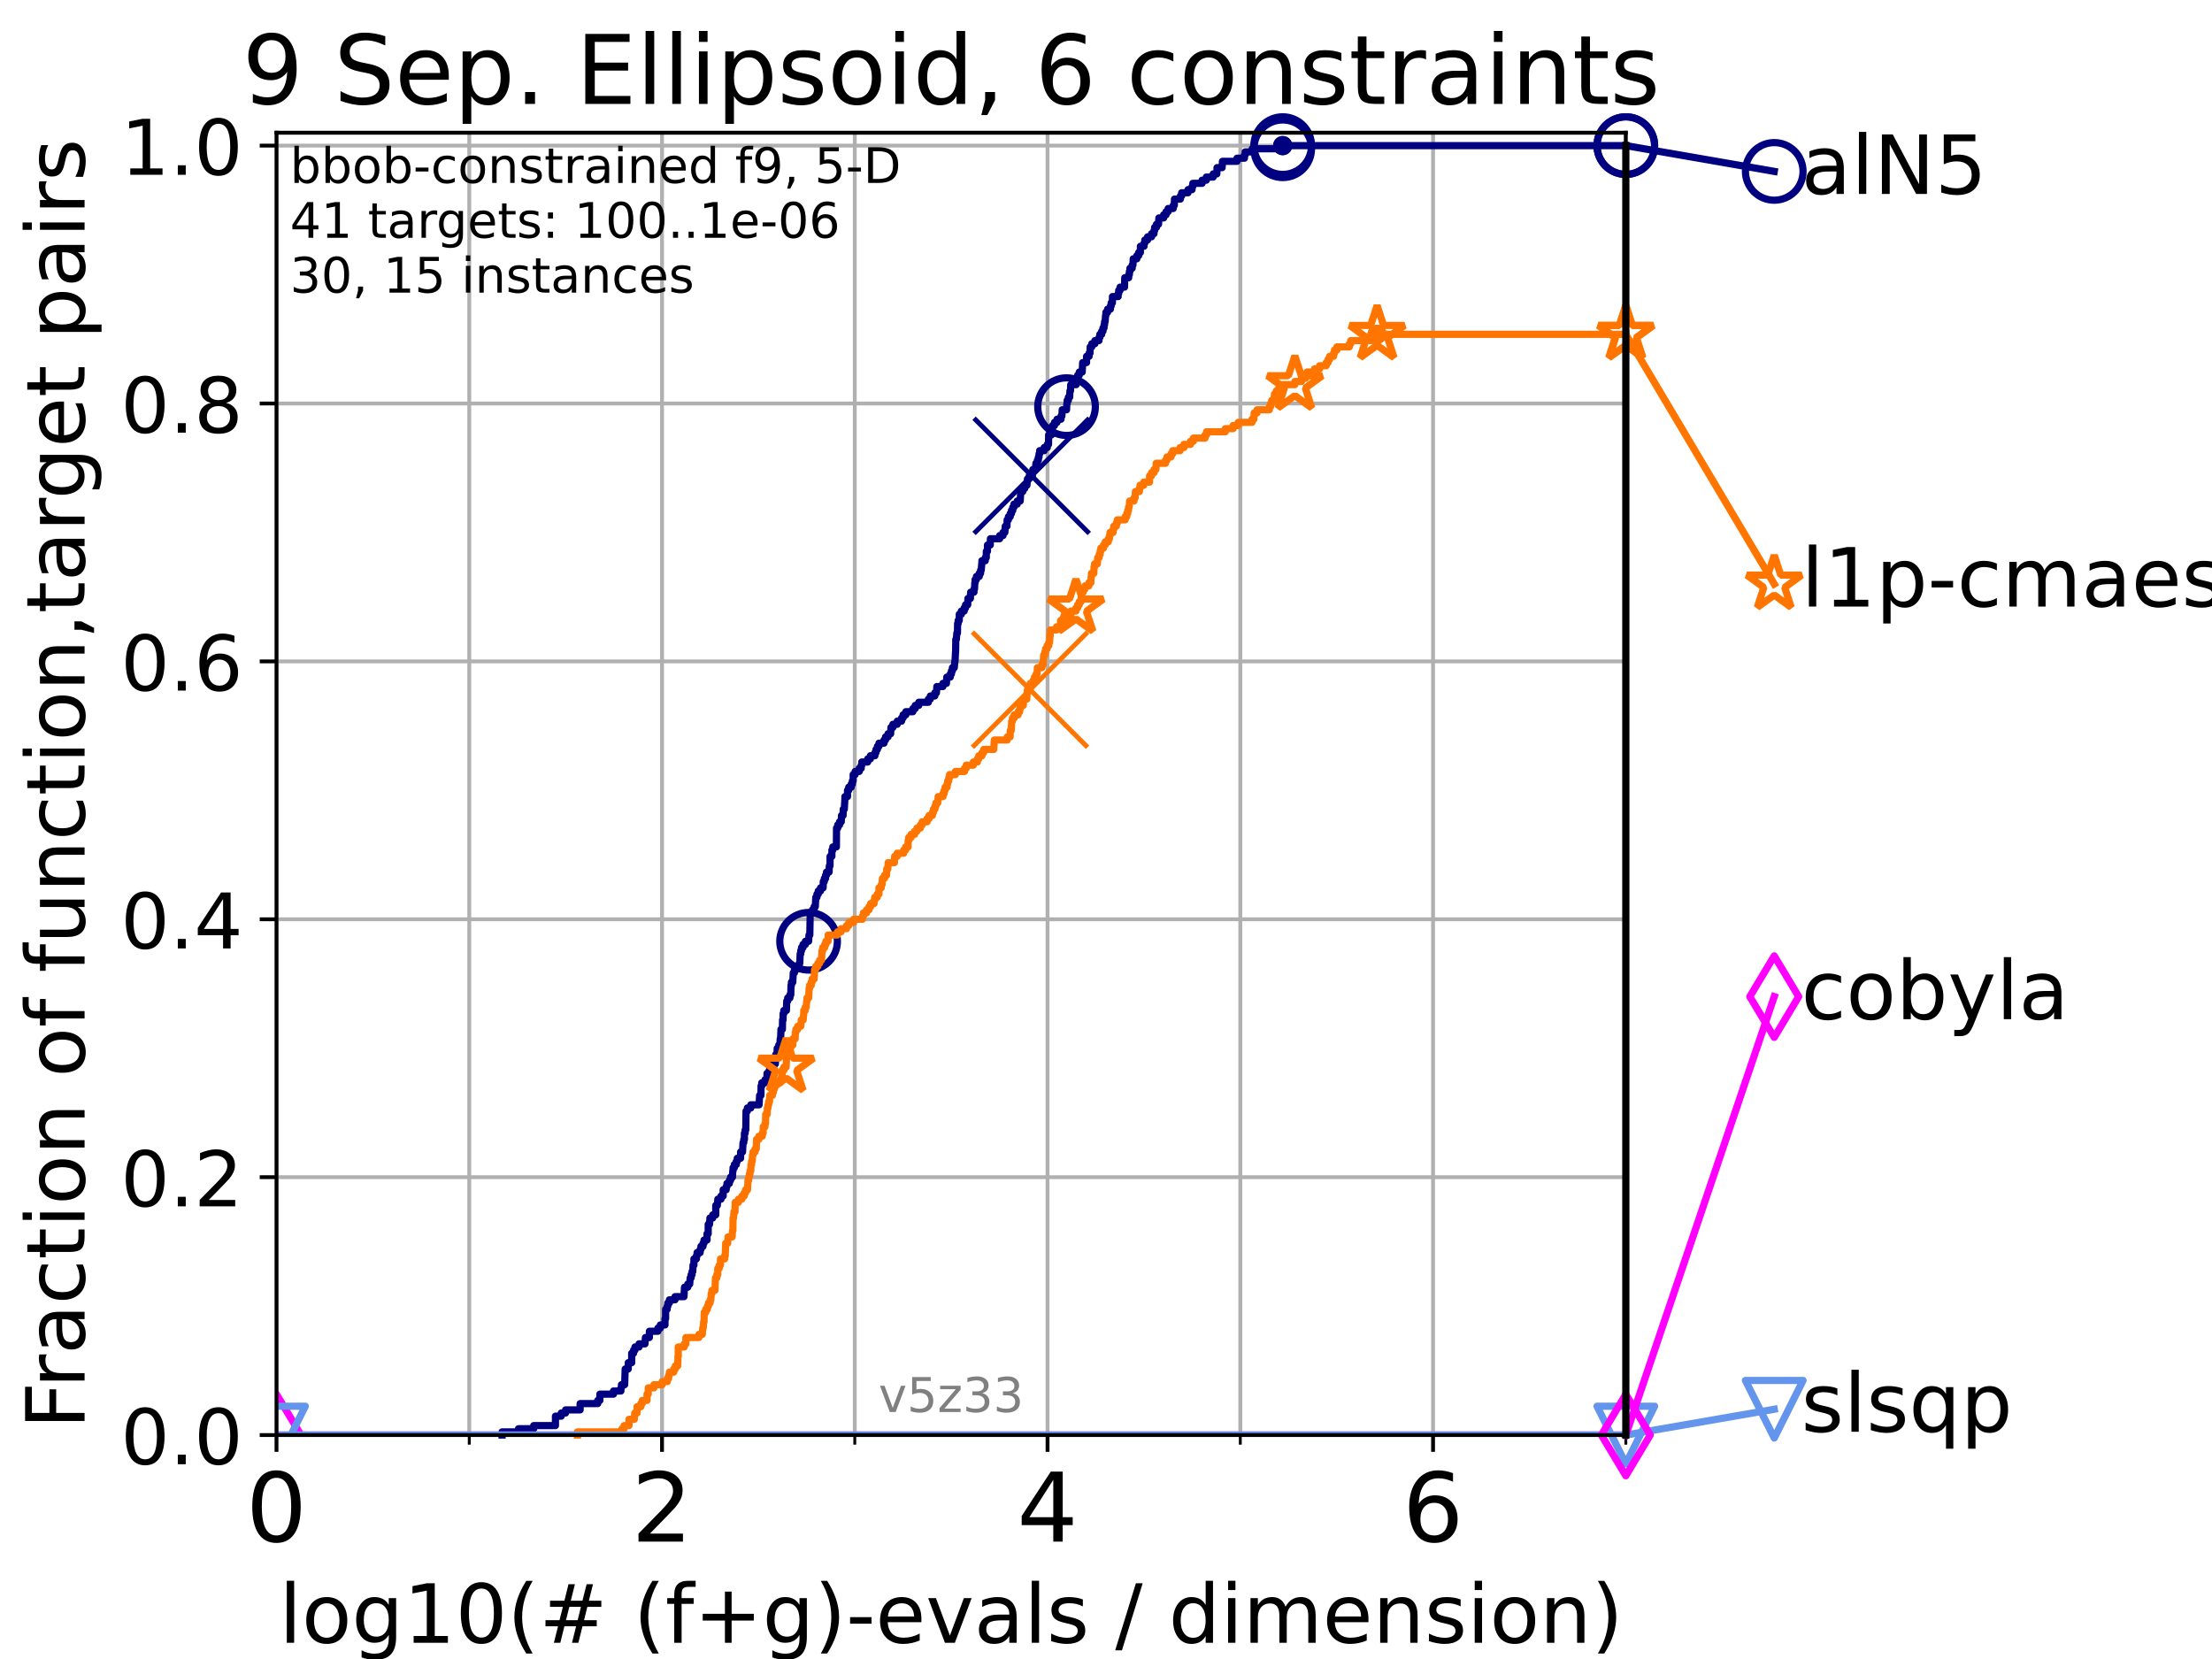 <?xml version="1.0" encoding="utf-8" standalone="no"?>
<!DOCTYPE svg PUBLIC "-//W3C//DTD SVG 1.1//EN"
  "http://www.w3.org/Graphics/SVG/1.1/DTD/svg11.dtd">
<!-- Created with matplotlib (https://matplotlib.org/) -->
<svg height="345.6pt" version="1.1" viewBox="0 0 460.8 345.6" width="460.8pt" xmlns="http://www.w3.org/2000/svg" xmlns:xlink="http://www.w3.org/1999/xlink">
 <defs>
  <style type="text/css">*{stroke-linecap:butt;stroke-linejoin:round;}</style>
 </defs>
 <g id="figure_1">
  <g id="patch_1">
   <path d="M 0 345.6 
L 460.8 345.6 
L 460.8 0 
L 0 0 
z
" style="fill:#ffffff;"/>
  </g>
  <g id="axes_1">
   <g id="patch_2">
    <path d="M 57.6 298.944 
L 338.688 298.944 
L 338.688 27.648 
L 57.6 27.648 
z
" style="fill:#ffffff;"/>
   </g>
   <g id="matplotlib.axis_1">
    <g id="xtick_1">
     <g id="line2d_1">
      <path clip-path="url(#pf157b4e8ad)" d="M 57.6 298.944 
L 57.6 27.648 
" style="fill:none;stroke:#b0b0b0;stroke-linecap:square;stroke-width:0.8;"/>
     </g>
     <g id="line2d_2">
      <defs>
       <path d="M 0 0 
L 0 3.5 
" id="m1539634a02" style="stroke:#000000;stroke-width:0.8;"/>
      </defs>
      <g>
       <use style="stroke:#000000;stroke-width:0.8;" x="57.6" xlink:href="#m1539634a02" y="298.944"/>
      </g>
     </g>
     <g id="text_1">
      <!-- 0 -->
      <g transform="translate(51.237 321.141)scale(0.2 -0.2)">
       <defs>
        <path d="M 31.781 66.406 
Q 24.172 66.406 20.328 58.906 
Q 16.5 51.422 16.5 36.375 
Q 16.5 21.391 20.328 13.891 
Q 24.172 6.391 31.781 6.391 
Q 39.453 6.391 43.281 13.891 
Q 47.125 21.391 47.125 36.375 
Q 47.125 51.422 43.281 58.906 
Q 39.453 66.406 31.781 66.406 
z
M 31.781 74.219 
Q 44.047 74.219 50.516 64.516 
Q 56.984 54.828 56.984 36.375 
Q 56.984 17.969 50.516 8.266 
Q 44.047 -1.422 31.781 -1.422 
Q 19.531 -1.422 13.062 8.266 
Q 6.594 17.969 6.594 36.375 
Q 6.594 54.828 13.062 64.516 
Q 19.531 74.219 31.781 74.219 
z
" id="DejaVuSans-48"/>
       </defs>
       <use xlink:href="#DejaVuSans-48"/>
      </g>
     </g>
    </g>
    <g id="xtick_2">
     <g id="line2d_3">
      <path clip-path="url(#pf157b4e8ad)" d="M 137.911 298.944 
L 137.911 27.648 
" style="fill:none;stroke:#b0b0b0;stroke-linecap:square;stroke-width:0.8;"/>
     </g>
     <g id="line2d_4">
      <g>
       <use style="stroke:#000000;stroke-width:0.8;" x="137.911" xlink:href="#m1539634a02" y="298.944"/>
      </g>
     </g>
     <g id="text_2">
      <!-- 2 -->
      <g transform="translate(131.548 321.141)scale(0.2 -0.2)">
       <defs>
        <path d="M 19.188 8.297 
L 53.609 8.297 
L 53.609 0 
L 7.328 0 
L 7.328 8.297 
Q 12.938 14.109 22.625 23.891 
Q 32.328 33.688 34.812 36.531 
Q 39.547 41.844 41.422 45.531 
Q 43.312 49.219 43.312 52.781 
Q 43.312 58.594 39.234 62.25 
Q 35.156 65.922 28.609 65.922 
Q 23.969 65.922 18.812 64.312 
Q 13.672 62.703 7.812 59.422 
L 7.812 69.391 
Q 13.766 71.781 18.938 73 
Q 24.125 74.219 28.422 74.219 
Q 39.75 74.219 46.484 68.547 
Q 53.219 62.891 53.219 53.422 
Q 53.219 48.922 51.531 44.891 
Q 49.859 40.875 45.406 35.406 
Q 44.188 33.984 37.641 27.219 
Q 31.109 20.453 19.188 8.297 
z
" id="DejaVuSans-50"/>
       </defs>
       <use xlink:href="#DejaVuSans-50"/>
      </g>
     </g>
    </g>
    <g id="xtick_3">
     <g id="line2d_5">
      <path clip-path="url(#pf157b4e8ad)" d="M 218.222 298.944 
L 218.222 27.648 
" style="fill:none;stroke:#b0b0b0;stroke-linecap:square;stroke-width:0.8;"/>
     </g>
     <g id="line2d_6">
      <g>
       <use style="stroke:#000000;stroke-width:0.8;" x="218.222" xlink:href="#m1539634a02" y="298.944"/>
      </g>
     </g>
     <g id="text_3">
      <!-- 4 -->
      <g transform="translate(211.859 321.141)scale(0.2 -0.2)">
       <defs>
        <path d="M 37.797 64.312 
L 12.891 25.391 
L 37.797 25.391 
z
M 35.203 72.906 
L 47.609 72.906 
L 47.609 25.391 
L 58.016 25.391 
L 58.016 17.188 
L 47.609 17.188 
L 47.609 0 
L 37.797 0 
L 37.797 17.188 
L 4.891 17.188 
L 4.891 26.703 
z
" id="DejaVuSans-52"/>
       </defs>
       <use xlink:href="#DejaVuSans-52"/>
      </g>
     </g>
    </g>
    <g id="xtick_4">
     <g id="line2d_7">
      <path clip-path="url(#pf157b4e8ad)" d="M 298.533 298.944 
L 298.533 27.648 
" style="fill:none;stroke:#b0b0b0;stroke-linecap:square;stroke-width:0.8;"/>
     </g>
     <g id="line2d_8">
      <g>
       <use style="stroke:#000000;stroke-width:0.8;" x="298.533" xlink:href="#m1539634a02" y="298.944"/>
      </g>
     </g>
     <g id="text_4">
      <!-- 6 -->
      <g transform="translate(292.17 321.141)scale(0.2 -0.2)">
       <defs>
        <path d="M 33.016 40.375 
Q 26.375 40.375 22.484 35.828 
Q 18.609 31.297 18.609 23.391 
Q 18.609 15.531 22.484 10.953 
Q 26.375 6.391 33.016 6.391 
Q 39.656 6.391 43.531 10.953 
Q 47.406 15.531 47.406 23.391 
Q 47.406 31.297 43.531 35.828 
Q 39.656 40.375 33.016 40.375 
z
M 52.594 71.297 
L 52.594 62.312 
Q 48.875 64.062 45.094 64.984 
Q 41.312 65.922 37.594 65.922 
Q 27.828 65.922 22.672 59.328 
Q 17.531 52.734 16.797 39.406 
Q 19.672 43.656 24.016 45.922 
Q 28.375 48.188 33.594 48.188 
Q 44.578 48.188 50.953 41.516 
Q 57.328 34.859 57.328 23.391 
Q 57.328 12.156 50.688 5.359 
Q 44.047 -1.422 33.016 -1.422 
Q 20.359 -1.422 13.672 8.266 
Q 6.984 17.969 6.984 36.375 
Q 6.984 53.656 15.188 63.938 
Q 23.391 74.219 37.203 74.219 
Q 40.922 74.219 44.703 73.484 
Q 48.484 72.75 52.594 71.297 
z
" id="DejaVuSans-54"/>
       </defs>
       <use xlink:href="#DejaVuSans-54"/>
      </g>
     </g>
    </g>
    <g id="xtick_5">
     <g id="line2d_9">
      <path clip-path="url(#pf157b4e8ad)" d="M 97.755 298.944 
L 97.755 27.648 
" style="fill:none;stroke:#b0b0b0;stroke-linecap:square;stroke-width:0.8;"/>
     </g>
     <g id="line2d_10">
      <defs>
       <path d="M 0 0 
L 0 2 
" id="m44f3c27da3" style="stroke:#000000;stroke-width:0.6;"/>
      </defs>
      <g>
       <use style="stroke:#000000;stroke-width:0.6;" x="97.755" xlink:href="#m44f3c27da3" y="298.944"/>
      </g>
     </g>
    </g>
    <g id="xtick_6">
     <g id="line2d_11">
      <path clip-path="url(#pf157b4e8ad)" d="M 178.066 298.944 
L 178.066 27.648 
" style="fill:none;stroke:#b0b0b0;stroke-linecap:square;stroke-width:0.8;"/>
     </g>
     <g id="line2d_12">
      <g>
       <use style="stroke:#000000;stroke-width:0.6;" x="178.066" xlink:href="#m44f3c27da3" y="298.944"/>
      </g>
     </g>
    </g>
    <g id="xtick_7">
     <g id="line2d_13">
      <path clip-path="url(#pf157b4e8ad)" d="M 258.377 298.944 
L 258.377 27.648 
" style="fill:none;stroke:#b0b0b0;stroke-linecap:square;stroke-width:0.8;"/>
     </g>
     <g id="line2d_14">
      <g>
       <use style="stroke:#000000;stroke-width:0.6;" x="258.377" xlink:href="#m44f3c27da3" y="298.944"/>
      </g>
     </g>
    </g>
    <g id="xtick_8">
     <g id="line2d_15">
      <path clip-path="url(#pf157b4e8ad)" d="M 338.688 298.944 
L 338.688 27.648 
" style="fill:none;stroke:#b0b0b0;stroke-linecap:square;stroke-width:0.8;"/>
     </g>
     <g id="line2d_16">
      <g>
       <use style="stroke:#000000;stroke-width:0.6;" x="338.688" xlink:href="#m44f3c27da3" y="298.944"/>
      </g>
     </g>
    </g>
    <g id="text_5">
     <!-- log10(# (f+g)-evals / dimension) -->
     <g transform="translate(58.145 342.218)scale(0.17 -0.17)">
      <defs>
       <path d="M 9.422 75.984 
L 18.406 75.984 
L 18.406 0 
L 9.422 0 
z
" id="DejaVuSans-108"/>
       <path d="M 30.609 48.391 
Q 23.391 48.391 19.188 42.75 
Q 14.984 37.109 14.984 27.297 
Q 14.984 17.484 19.156 11.844 
Q 23.344 6.203 30.609 6.203 
Q 37.797 6.203 41.984 11.859 
Q 46.188 17.531 46.188 27.297 
Q 46.188 37.016 41.984 42.703 
Q 37.797 48.391 30.609 48.391 
z
M 30.609 56 
Q 42.328 56 49.016 48.375 
Q 55.719 40.766 55.719 27.297 
Q 55.719 13.875 49.016 6.219 
Q 42.328 -1.422 30.609 -1.422 
Q 18.844 -1.422 12.172 6.219 
Q 5.516 13.875 5.516 27.297 
Q 5.516 40.766 12.172 48.375 
Q 18.844 56 30.609 56 
z
" id="DejaVuSans-111"/>
       <path d="M 45.406 27.984 
Q 45.406 37.75 41.375 43.109 
Q 37.359 48.484 30.078 48.484 
Q 22.859 48.484 18.828 43.109 
Q 14.797 37.75 14.797 27.984 
Q 14.797 18.266 18.828 12.891 
Q 22.859 7.516 30.078 7.516 
Q 37.359 7.516 41.375 12.891 
Q 45.406 18.266 45.406 27.984 
z
M 54.391 6.781 
Q 54.391 -7.172 48.188 -13.984 
Q 42 -20.797 29.203 -20.797 
Q 24.469 -20.797 20.266 -20.094 
Q 16.062 -19.391 12.109 -17.922 
L 12.109 -9.188 
Q 16.062 -11.328 19.922 -12.344 
Q 23.781 -13.375 27.781 -13.375 
Q 36.625 -13.375 41.016 -8.766 
Q 45.406 -4.156 45.406 5.172 
L 45.406 9.625 
Q 42.625 4.781 38.281 2.391 
Q 33.938 0 27.875 0 
Q 17.828 0 11.672 7.656 
Q 5.516 15.328 5.516 27.984 
Q 5.516 40.672 11.672 48.328 
Q 17.828 56 27.875 56 
Q 33.938 56 38.281 53.609 
Q 42.625 51.219 45.406 46.391 
L 45.406 54.688 
L 54.391 54.688 
z
" id="DejaVuSans-103"/>
       <path d="M 12.406 8.297 
L 28.516 8.297 
L 28.516 63.922 
L 10.984 60.406 
L 10.984 69.391 
L 28.422 72.906 
L 38.281 72.906 
L 38.281 8.297 
L 54.391 8.297 
L 54.391 0 
L 12.406 0 
z
" id="DejaVuSans-49"/>
       <path d="M 31 75.875 
Q 24.469 64.656 21.281 53.656 
Q 18.109 42.672 18.109 31.391 
Q 18.109 20.125 21.312 9.062 
Q 24.516 -2 31 -13.188 
L 23.188 -13.188 
Q 15.875 -1.703 12.234 9.375 
Q 8.594 20.453 8.594 31.391 
Q 8.594 42.281 12.203 53.312 
Q 15.828 64.359 23.188 75.875 
z
" id="DejaVuSans-40"/>
       <path d="M 51.125 44 
L 36.922 44 
L 32.812 27.688 
L 47.125 27.688 
z
M 43.797 71.781 
L 38.719 51.516 
L 52.984 51.516 
L 58.109 71.781 
L 65.922 71.781 
L 60.891 51.516 
L 76.125 51.516 
L 76.125 44 
L 58.984 44 
L 54.984 27.688 
L 70.516 27.688 
L 70.516 20.219 
L 53.078 20.219 
L 48 0 
L 40.188 0 
L 45.219 20.219 
L 30.906 20.219 
L 25.875 0 
L 18.016 0 
L 23.094 20.219 
L 7.719 20.219 
L 7.719 27.688 
L 24.906 27.688 
L 29 44 
L 13.281 44 
L 13.281 51.516 
L 30.906 51.516 
L 35.891 71.781 
z
" id="DejaVuSans-35"/>
       <path id="DejaVuSans-32"/>
       <path d="M 37.109 75.984 
L 37.109 68.5 
L 28.516 68.5 
Q 23.688 68.5 21.797 66.547 
Q 19.922 64.594 19.922 59.516 
L 19.922 54.688 
L 34.719 54.688 
L 34.719 47.703 
L 19.922 47.703 
L 19.922 0 
L 10.891 0 
L 10.891 47.703 
L 2.297 47.703 
L 2.297 54.688 
L 10.891 54.688 
L 10.891 58.5 
Q 10.891 67.625 15.141 71.797 
Q 19.391 75.984 28.609 75.984 
z
" id="DejaVuSans-102"/>
       <path d="M 46 62.703 
L 46 35.5 
L 73.188 35.5 
L 73.188 27.203 
L 46 27.203 
L 46 0 
L 37.797 0 
L 37.797 27.203 
L 10.594 27.203 
L 10.594 35.5 
L 37.797 35.5 
L 37.797 62.703 
z
" id="DejaVuSans-43"/>
       <path d="M 8.016 75.875 
L 15.828 75.875 
Q 23.141 64.359 26.781 53.312 
Q 30.422 42.281 30.422 31.391 
Q 30.422 20.453 26.781 9.375 
Q 23.141 -1.703 15.828 -13.188 
L 8.016 -13.188 
Q 14.5 -2 17.703 9.062 
Q 20.906 20.125 20.906 31.391 
Q 20.906 42.672 17.703 53.656 
Q 14.5 64.656 8.016 75.875 
z
" id="DejaVuSans-41"/>
       <path d="M 4.891 31.391 
L 31.203 31.391 
L 31.203 23.391 
L 4.891 23.391 
z
" id="DejaVuSans-45"/>
       <path d="M 56.203 29.594 
L 56.203 25.203 
L 14.891 25.203 
Q 15.484 15.922 20.484 11.062 
Q 25.484 6.203 34.422 6.203 
Q 39.594 6.203 44.453 7.469 
Q 49.312 8.734 54.109 11.281 
L 54.109 2.781 
Q 49.266 0.734 44.188 -0.344 
Q 39.109 -1.422 33.891 -1.422 
Q 20.797 -1.422 13.156 6.188 
Q 5.516 13.812 5.516 26.812 
Q 5.516 40.234 12.766 48.109 
Q 20.016 56 32.328 56 
Q 43.359 56 49.781 48.891 
Q 56.203 41.797 56.203 29.594 
z
M 47.219 32.234 
Q 47.125 39.594 43.094 43.984 
Q 39.062 48.391 32.422 48.391 
Q 24.906 48.391 20.391 44.141 
Q 15.875 39.891 15.188 32.172 
z
" id="DejaVuSans-101"/>
       <path d="M 2.984 54.688 
L 12.5 54.688 
L 29.594 8.797 
L 46.688 54.688 
L 56.203 54.688 
L 35.688 0 
L 23.484 0 
z
" id="DejaVuSans-118"/>
       <path d="M 34.281 27.484 
Q 23.391 27.484 19.188 25 
Q 14.984 22.516 14.984 16.5 
Q 14.984 11.719 18.141 8.906 
Q 21.297 6.109 26.703 6.109 
Q 34.188 6.109 38.703 11.406 
Q 43.219 16.703 43.219 25.484 
L 43.219 27.484 
z
M 52.203 31.203 
L 52.203 0 
L 43.219 0 
L 43.219 8.297 
Q 40.141 3.328 35.547 0.953 
Q 30.953 -1.422 24.312 -1.422 
Q 15.922 -1.422 10.953 3.297 
Q 6 8.016 6 15.922 
Q 6 25.141 12.172 29.828 
Q 18.359 34.516 30.609 34.516 
L 43.219 34.516 
L 43.219 35.406 
Q 43.219 41.609 39.141 45 
Q 35.062 48.391 27.688 48.391 
Q 23 48.391 18.547 47.266 
Q 14.109 46.141 10.016 43.891 
L 10.016 52.203 
Q 14.938 54.109 19.578 55.047 
Q 24.219 56 28.609 56 
Q 40.484 56 46.344 49.844 
Q 52.203 43.703 52.203 31.203 
z
" id="DejaVuSans-97"/>
       <path d="M 44.281 53.078 
L 44.281 44.578 
Q 40.484 46.531 36.375 47.5 
Q 32.281 48.484 27.875 48.484 
Q 21.188 48.484 17.844 46.438 
Q 14.5 44.391 14.5 40.281 
Q 14.5 37.156 16.891 35.375 
Q 19.281 33.594 26.516 31.984 
L 29.594 31.297 
Q 39.156 29.25 43.188 25.516 
Q 47.219 21.781 47.219 15.094 
Q 47.219 7.469 41.188 3.016 
Q 35.156 -1.422 24.609 -1.422 
Q 20.219 -1.422 15.453 -0.562 
Q 10.688 0.297 5.422 2 
L 5.422 11.281 
Q 10.406 8.688 15.234 7.391 
Q 20.062 6.109 24.812 6.109 
Q 31.156 6.109 34.562 8.281 
Q 37.984 10.453 37.984 14.406 
Q 37.984 18.062 35.516 20.016 
Q 33.062 21.969 24.703 23.781 
L 21.578 24.516 
Q 13.234 26.266 9.516 29.906 
Q 5.812 33.547 5.812 39.891 
Q 5.812 47.609 11.281 51.797 
Q 16.75 56 26.812 56 
Q 31.781 56 36.172 55.266 
Q 40.578 54.547 44.281 53.078 
z
" id="DejaVuSans-115"/>
       <path d="M 25.391 72.906 
L 33.688 72.906 
L 8.297 -9.281 
L 0 -9.281 
z
" id="DejaVuSans-47"/>
       <path d="M 45.406 46.391 
L 45.406 75.984 
L 54.391 75.984 
L 54.391 0 
L 45.406 0 
L 45.406 8.203 
Q 42.578 3.328 38.25 0.953 
Q 33.938 -1.422 27.875 -1.422 
Q 17.969 -1.422 11.734 6.484 
Q 5.516 14.406 5.516 27.297 
Q 5.516 40.188 11.734 48.094 
Q 17.969 56 27.875 56 
Q 33.938 56 38.25 53.625 
Q 42.578 51.266 45.406 46.391 
z
M 14.797 27.297 
Q 14.797 17.391 18.875 11.75 
Q 22.953 6.109 30.078 6.109 
Q 37.203 6.109 41.297 11.75 
Q 45.406 17.391 45.406 27.297 
Q 45.406 37.203 41.297 42.844 
Q 37.203 48.484 30.078 48.484 
Q 22.953 48.484 18.875 42.844 
Q 14.797 37.203 14.797 27.297 
z
" id="DejaVuSans-100"/>
       <path d="M 9.422 54.688 
L 18.406 54.688 
L 18.406 0 
L 9.422 0 
z
M 9.422 75.984 
L 18.406 75.984 
L 18.406 64.594 
L 9.422 64.594 
z
" id="DejaVuSans-105"/>
       <path d="M 52 44.188 
Q 55.375 50.25 60.062 53.125 
Q 64.75 56 71.094 56 
Q 79.641 56 84.281 50.016 
Q 88.922 44.047 88.922 33.016 
L 88.922 0 
L 79.891 0 
L 79.891 32.719 
Q 79.891 40.578 77.094 44.375 
Q 74.312 48.188 68.609 48.188 
Q 61.625 48.188 57.562 43.547 
Q 53.516 38.922 53.516 30.906 
L 53.516 0 
L 44.484 0 
L 44.484 32.719 
Q 44.484 40.625 41.703 44.406 
Q 38.922 48.188 33.109 48.188 
Q 26.219 48.188 22.156 43.531 
Q 18.109 38.875 18.109 30.906 
L 18.109 0 
L 9.078 0 
L 9.078 54.688 
L 18.109 54.688 
L 18.109 46.188 
Q 21.188 51.219 25.484 53.609 
Q 29.781 56 35.688 56 
Q 41.656 56 45.828 52.969 
Q 50 49.953 52 44.188 
z
" id="DejaVuSans-109"/>
       <path d="M 54.891 33.016 
L 54.891 0 
L 45.906 0 
L 45.906 32.719 
Q 45.906 40.484 42.875 44.328 
Q 39.844 48.188 33.797 48.188 
Q 26.516 48.188 22.312 43.547 
Q 18.109 38.922 18.109 30.906 
L 18.109 0 
L 9.078 0 
L 9.078 54.688 
L 18.109 54.688 
L 18.109 46.188 
Q 21.344 51.125 25.703 53.562 
Q 30.078 56 35.797 56 
Q 45.219 56 50.047 50.172 
Q 54.891 44.344 54.891 33.016 
z
" id="DejaVuSans-110"/>
      </defs>
      <use xlink:href="#DejaVuSans-108"/>
      <use x="27.783" xlink:href="#DejaVuSans-111"/>
      <use x="88.965" xlink:href="#DejaVuSans-103"/>
      <use x="152.441" xlink:href="#DejaVuSans-49"/>
      <use x="216.064" xlink:href="#DejaVuSans-48"/>
      <use x="279.688" xlink:href="#DejaVuSans-40"/>
      <use x="318.701" xlink:href="#DejaVuSans-35"/>
      <use x="402.49" xlink:href="#DejaVuSans-32"/>
      <use x="434.277" xlink:href="#DejaVuSans-40"/>
      <use x="473.291" xlink:href="#DejaVuSans-102"/>
      <use x="508.496" xlink:href="#DejaVuSans-43"/>
      <use x="592.285" xlink:href="#DejaVuSans-103"/>
      <use x="655.762" xlink:href="#DejaVuSans-41"/>
      <use x="694.775" xlink:href="#DejaVuSans-45"/>
      <use x="730.859" xlink:href="#DejaVuSans-101"/>
      <use x="792.383" xlink:href="#DejaVuSans-118"/>
      <use x="851.562" xlink:href="#DejaVuSans-97"/>
      <use x="912.842" xlink:href="#DejaVuSans-108"/>
      <use x="940.625" xlink:href="#DejaVuSans-115"/>
      <use x="992.725" xlink:href="#DejaVuSans-32"/>
      <use x="1024.512" xlink:href="#DejaVuSans-47"/>
      <use x="1058.203" xlink:href="#DejaVuSans-32"/>
      <use x="1089.99" xlink:href="#DejaVuSans-100"/>
      <use x="1153.467" xlink:href="#DejaVuSans-105"/>
      <use x="1181.25" xlink:href="#DejaVuSans-109"/>
      <use x="1278.662" xlink:href="#DejaVuSans-101"/>
      <use x="1340.186" xlink:href="#DejaVuSans-110"/>
      <use x="1403.564" xlink:href="#DejaVuSans-115"/>
      <use x="1455.664" xlink:href="#DejaVuSans-105"/>
      <use x="1483.447" xlink:href="#DejaVuSans-111"/>
      <use x="1544.629" xlink:href="#DejaVuSans-110"/>
      <use x="1608.008" xlink:href="#DejaVuSans-41"/>
     </g>
    </g>
   </g>
   <g id="matplotlib.axis_2">
    <g id="ytick_1">
     <g id="line2d_17">
      <path clip-path="url(#pf157b4e8ad)" d="M 57.6 298.944 
L 338.688 298.944 
" style="fill:none;stroke:#b0b0b0;stroke-linecap:square;stroke-width:0.8;"/>
     </g>
     <g id="line2d_18">
      <defs>
       <path d="M 0 0 
L -3.5 0 
" id="mb812b0d724" style="stroke:#000000;stroke-width:0.8;"/>
      </defs>
      <g>
       <use style="stroke:#000000;stroke-width:0.8;" x="57.6" xlink:href="#mb812b0d724" y="298.944"/>
      </g>
     </g>
     <g id="text_6">
      <!-- 0.0 -->
      <g transform="translate(25.155 305.023)scale(0.16 -0.16)">
       <defs>
        <path d="M 10.688 12.406 
L 21 12.406 
L 21 0 
L 10.688 0 
z
" id="DejaVuSans-46"/>
       </defs>
       <use xlink:href="#DejaVuSans-48"/>
       <use x="63.623" xlink:href="#DejaVuSans-46"/>
       <use x="95.41" xlink:href="#DejaVuSans-48"/>
      </g>
     </g>
    </g>
    <g id="ytick_2">
     <g id="line2d_19">
      <path clip-path="url(#pf157b4e8ad)" d="M 57.6 245.222 
L 338.688 245.222 
" style="fill:none;stroke:#b0b0b0;stroke-linecap:square;stroke-width:0.8;"/>
     </g>
     <g id="line2d_20">
      <g>
       <use style="stroke:#000000;stroke-width:0.8;" x="57.6" xlink:href="#mb812b0d724" y="245.222"/>
      </g>
     </g>
     <g id="text_7">
      <!-- 0.2 -->
      <g transform="translate(25.155 251.301)scale(0.16 -0.16)">
       <use xlink:href="#DejaVuSans-48"/>
       <use x="63.623" xlink:href="#DejaVuSans-46"/>
       <use x="95.41" xlink:href="#DejaVuSans-50"/>
      </g>
     </g>
    </g>
    <g id="ytick_3">
     <g id="line2d_21">
      <path clip-path="url(#pf157b4e8ad)" d="M 57.6 191.5 
L 338.688 191.5 
" style="fill:none;stroke:#b0b0b0;stroke-linecap:square;stroke-width:0.8;"/>
     </g>
     <g id="line2d_22">
      <g>
       <use style="stroke:#000000;stroke-width:0.8;" x="57.6" xlink:href="#mb812b0d724" y="191.5"/>
      </g>
     </g>
     <g id="text_8">
      <!-- 0.4 -->
      <g transform="translate(25.155 197.579)scale(0.16 -0.16)">
       <use xlink:href="#DejaVuSans-48"/>
       <use x="63.623" xlink:href="#DejaVuSans-46"/>
       <use x="95.41" xlink:href="#DejaVuSans-52"/>
      </g>
     </g>
    </g>
    <g id="ytick_4">
     <g id="line2d_23">
      <path clip-path="url(#pf157b4e8ad)" d="M 57.6 137.778 
L 338.688 137.778 
" style="fill:none;stroke:#b0b0b0;stroke-linecap:square;stroke-width:0.8;"/>
     </g>
     <g id="line2d_24">
      <g>
       <use style="stroke:#000000;stroke-width:0.8;" x="57.6" xlink:href="#mb812b0d724" y="137.778"/>
      </g>
     </g>
     <g id="text_9">
      <!-- 0.6 -->
      <g transform="translate(25.155 143.857)scale(0.16 -0.16)">
       <use xlink:href="#DejaVuSans-48"/>
       <use x="63.623" xlink:href="#DejaVuSans-46"/>
       <use x="95.41" xlink:href="#DejaVuSans-54"/>
      </g>
     </g>
    </g>
    <g id="ytick_5">
     <g id="line2d_25">
      <path clip-path="url(#pf157b4e8ad)" d="M 57.6 84.056 
L 338.688 84.056 
" style="fill:none;stroke:#b0b0b0;stroke-linecap:square;stroke-width:0.8;"/>
     </g>
     <g id="line2d_26">
      <g>
       <use style="stroke:#000000;stroke-width:0.8;" x="57.6" xlink:href="#mb812b0d724" y="84.056"/>
      </g>
     </g>
     <g id="text_10">
      <!-- 0.8 -->
      <g transform="translate(25.155 90.135)scale(0.16 -0.16)">
       <defs>
        <path d="M 31.781 34.625 
Q 24.75 34.625 20.719 30.859 
Q 16.703 27.094 16.703 20.516 
Q 16.703 13.922 20.719 10.156 
Q 24.75 6.391 31.781 6.391 
Q 38.812 6.391 42.859 10.172 
Q 46.922 13.969 46.922 20.516 
Q 46.922 27.094 42.891 30.859 
Q 38.875 34.625 31.781 34.625 
z
M 21.922 38.812 
Q 15.578 40.375 12.031 44.719 
Q 8.5 49.078 8.5 55.328 
Q 8.5 64.062 14.719 69.141 
Q 20.953 74.219 31.781 74.219 
Q 42.672 74.219 48.875 69.141 
Q 55.078 64.062 55.078 55.328 
Q 55.078 49.078 51.531 44.719 
Q 48 40.375 41.703 38.812 
Q 48.828 37.156 52.797 32.312 
Q 56.781 27.484 56.781 20.516 
Q 56.781 9.906 50.312 4.234 
Q 43.844 -1.422 31.781 -1.422 
Q 19.734 -1.422 13.25 4.234 
Q 6.781 9.906 6.781 20.516 
Q 6.781 27.484 10.781 32.312 
Q 14.797 37.156 21.922 38.812 
z
M 18.312 54.391 
Q 18.312 48.734 21.844 45.562 
Q 25.391 42.391 31.781 42.391 
Q 38.141 42.391 41.719 45.562 
Q 45.312 48.734 45.312 54.391 
Q 45.312 60.062 41.719 63.234 
Q 38.141 66.406 31.781 66.406 
Q 25.391 66.406 21.844 63.234 
Q 18.312 60.062 18.312 54.391 
z
" id="DejaVuSans-56"/>
       </defs>
       <use xlink:href="#DejaVuSans-48"/>
       <use x="63.623" xlink:href="#DejaVuSans-46"/>
       <use x="95.41" xlink:href="#DejaVuSans-56"/>
      </g>
     </g>
    </g>
    <g id="ytick_6">
     <g id="line2d_27">
      <path clip-path="url(#pf157b4e8ad)" d="M 57.6 30.334 
L 338.688 30.334 
" style="fill:none;stroke:#b0b0b0;stroke-linecap:square;stroke-width:0.8;"/>
     </g>
     <g id="line2d_28">
      <g>
       <use style="stroke:#000000;stroke-width:0.8;" x="57.6" xlink:href="#mb812b0d724" y="30.334"/>
      </g>
     </g>
     <g id="text_11">
      <!-- 1.0 -->
      <g transform="translate(25.155 36.413)scale(0.16 -0.16)">
       <use xlink:href="#DejaVuSans-49"/>
       <use x="63.623" xlink:href="#DejaVuSans-46"/>
       <use x="95.41" xlink:href="#DejaVuSans-48"/>
      </g>
     </g>
    </g>
    <g id="text_12">
     <!-- Fraction of function,target pairs -->
     <g transform="translate(17.62 297.681)rotate(-90)scale(0.17 -0.17)">
      <defs>
       <path d="M 9.812 72.906 
L 51.703 72.906 
L 51.703 64.594 
L 19.672 64.594 
L 19.672 43.109 
L 48.578 43.109 
L 48.578 34.812 
L 19.672 34.812 
L 19.672 0 
L 9.812 0 
z
" id="DejaVuSans-70"/>
       <path d="M 41.109 46.297 
Q 39.594 47.172 37.812 47.578 
Q 36.031 48 33.891 48 
Q 26.266 48 22.188 43.047 
Q 18.109 38.094 18.109 28.812 
L 18.109 0 
L 9.078 0 
L 9.078 54.688 
L 18.109 54.688 
L 18.109 46.188 
Q 20.953 51.172 25.484 53.578 
Q 30.031 56 36.531 56 
Q 37.453 56 38.578 55.875 
Q 39.703 55.766 41.062 55.516 
z
" id="DejaVuSans-114"/>
       <path d="M 48.781 52.594 
L 48.781 44.188 
Q 44.969 46.297 41.141 47.344 
Q 37.312 48.391 33.406 48.391 
Q 24.656 48.391 19.812 42.844 
Q 14.984 37.312 14.984 27.297 
Q 14.984 17.281 19.812 11.734 
Q 24.656 6.203 33.406 6.203 
Q 37.312 6.203 41.141 7.25 
Q 44.969 8.297 48.781 10.406 
L 48.781 2.094 
Q 45.016 0.344 40.984 -0.531 
Q 36.969 -1.422 32.422 -1.422 
Q 20.062 -1.422 12.781 6.344 
Q 5.516 14.109 5.516 27.297 
Q 5.516 40.672 12.859 48.328 
Q 20.219 56 33.016 56 
Q 37.156 56 41.109 55.141 
Q 45.062 54.297 48.781 52.594 
z
" id="DejaVuSans-99"/>
       <path d="M 18.312 70.219 
L 18.312 54.688 
L 36.812 54.688 
L 36.812 47.703 
L 18.312 47.703 
L 18.312 18.016 
Q 18.312 11.328 20.141 9.422 
Q 21.969 7.516 27.594 7.516 
L 36.812 7.516 
L 36.812 0 
L 27.594 0 
Q 17.188 0 13.234 3.875 
Q 9.281 7.766 9.281 18.016 
L 9.281 47.703 
L 2.688 47.703 
L 2.688 54.688 
L 9.281 54.688 
L 9.281 70.219 
z
" id="DejaVuSans-116"/>
       <path d="M 8.5 21.578 
L 8.5 54.688 
L 17.484 54.688 
L 17.484 21.922 
Q 17.484 14.156 20.5 10.266 
Q 23.531 6.391 29.594 6.391 
Q 36.859 6.391 41.078 11.031 
Q 45.312 15.672 45.312 23.688 
L 45.312 54.688 
L 54.297 54.688 
L 54.297 0 
L 45.312 0 
L 45.312 8.406 
Q 42.047 3.422 37.719 1 
Q 33.406 -1.422 27.688 -1.422 
Q 18.266 -1.422 13.375 4.438 
Q 8.5 10.297 8.5 21.578 
z
M 31.109 56 
z
" id="DejaVuSans-117"/>
       <path d="M 11.719 12.406 
L 22.016 12.406 
L 22.016 4 
L 14.016 -11.625 
L 7.719 -11.625 
L 11.719 4 
z
" id="DejaVuSans-44"/>
       <path d="M 18.109 8.203 
L 18.109 -20.797 
L 9.078 -20.797 
L 9.078 54.688 
L 18.109 54.688 
L 18.109 46.391 
Q 20.953 51.266 25.266 53.625 
Q 29.594 56 35.594 56 
Q 45.562 56 51.781 48.094 
Q 58.016 40.188 58.016 27.297 
Q 58.016 14.406 51.781 6.484 
Q 45.562 -1.422 35.594 -1.422 
Q 29.594 -1.422 25.266 0.953 
Q 20.953 3.328 18.109 8.203 
z
M 48.688 27.297 
Q 48.688 37.203 44.609 42.844 
Q 40.531 48.484 33.406 48.484 
Q 26.266 48.484 22.188 42.844 
Q 18.109 37.203 18.109 27.297 
Q 18.109 17.391 22.188 11.75 
Q 26.266 6.109 33.406 6.109 
Q 40.531 6.109 44.609 11.75 
Q 48.688 17.391 48.688 27.297 
z
" id="DejaVuSans-112"/>
      </defs>
      <use xlink:href="#DejaVuSans-70"/>
      <use x="50.27" xlink:href="#DejaVuSans-114"/>
      <use x="91.383" xlink:href="#DejaVuSans-97"/>
      <use x="152.662" xlink:href="#DejaVuSans-99"/>
      <use x="207.643" xlink:href="#DejaVuSans-116"/>
      <use x="246.852" xlink:href="#DejaVuSans-105"/>
      <use x="274.635" xlink:href="#DejaVuSans-111"/>
      <use x="335.816" xlink:href="#DejaVuSans-110"/>
      <use x="399.195" xlink:href="#DejaVuSans-32"/>
      <use x="430.982" xlink:href="#DejaVuSans-111"/>
      <use x="492.164" xlink:href="#DejaVuSans-102"/>
      <use x="527.369" xlink:href="#DejaVuSans-32"/>
      <use x="559.156" xlink:href="#DejaVuSans-102"/>
      <use x="594.361" xlink:href="#DejaVuSans-117"/>
      <use x="657.74" xlink:href="#DejaVuSans-110"/>
      <use x="721.119" xlink:href="#DejaVuSans-99"/>
      <use x="776.1" xlink:href="#DejaVuSans-116"/>
      <use x="815.309" xlink:href="#DejaVuSans-105"/>
      <use x="843.092" xlink:href="#DejaVuSans-111"/>
      <use x="904.273" xlink:href="#DejaVuSans-110"/>
      <use x="967.652" xlink:href="#DejaVuSans-44"/>
      <use x="999.439" xlink:href="#DejaVuSans-116"/>
      <use x="1038.648" xlink:href="#DejaVuSans-97"/>
      <use x="1099.928" xlink:href="#DejaVuSans-114"/>
      <use x="1139.291" xlink:href="#DejaVuSans-103"/>
      <use x="1202.768" xlink:href="#DejaVuSans-101"/>
      <use x="1264.291" xlink:href="#DejaVuSans-116"/>
      <use x="1303.5" xlink:href="#DejaVuSans-32"/>
      <use x="1335.287" xlink:href="#DejaVuSans-112"/>
      <use x="1398.764" xlink:href="#DejaVuSans-97"/>
      <use x="1460.043" xlink:href="#DejaVuSans-105"/>
      <use x="1487.826" xlink:href="#DejaVuSans-114"/>
      <use x="1528.939" xlink:href="#DejaVuSans-115"/>
     </g>
    </g>
   </g>
   <g id="line2d_29">
    <defs>
     <path d="M 0 1.5 
C 0.398 1.5 0.779 1.342 1.061 1.061 
C 1.342 0.779 1.5 0.398 1.5 0 
C 1.5 -0.398 1.342 -0.779 1.061 -1.061 
C 0.779 -1.342 0.398 -1.5 0 -1.5 
C -0.398 -1.5 -0.779 -1.342 -1.061 -1.061 
C -1.342 -0.779 -1.5 -0.398 -1.5 0 
C -1.5 0.398 -1.342 0.779 -1.061 1.061 
C -0.779 1.342 -0.398 1.5 0 1.5 
z
" id="m3f61c54c44" style="stroke:#000080;"/>
    </defs>
    <g>
     <use style="fill:#000080;stroke:#000080;" x="267.21" xlink:href="#m3f61c54c44" y="30.334"/>
     <use style="fill:#000080;stroke:#000080;" x="267.21" xlink:href="#m3f61c54c44" y="30.334"/>
    </g>
   </g>
   <g id="line2d_30">
    <path d="M 104.592 298.944 
L 104.592 298.289 
L 108.006 298.289 
L 108.006 297.634 
L 111.186 297.634 
L 111.186 296.979 
L 115.711 296.979 
L 115.711 295.013 
L 116.914 295.013 
L 116.914 294.358 
L 117.821 294.358 
L 117.821 293.703 
L 120.852 293.703 
L 120.852 292.393 
L 124.52 292.393 
L 124.52 291.737 
L 124.965 291.737 
L 124.965 290.427 
L 127.799 290.427 
L 127.799 289.772 
L 129.348 289.772 
L 129.348 289.117 
L 129.461 289.117 
L 129.461 288.462 
L 130.128 288.462 
L 130.237 285.186 
L 130.875 285.186 
L 130.875 283.876 
L 131.591 283.876 
L 131.591 281.91 
L 131.987 281.91 
L 131.987 281.255 
L 132.279 281.255 
L 132.279 280.6 
L 133.125 280.6 
L 133.125 279.945 
L 134.365 279.945 
L 134.45 278.634 
L 135.281 278.634 
L 135.281 277.324 
L 137.053 277.324 
L 137.053 276.669 
L 137.559 276.669 
L 137.559 276.014 
L 138.528 276.014 
L 138.528 274.704 
L 138.662 274.704 
L 138.662 272.738 
L 138.993 272.738 
L 138.993 272.083 
L 139.123 272.083 
L 139.123 271.428 
L 139.446 271.428 
L 139.446 270.773 
L 140.619 270.773 
L 140.619 270.118 
L 142.486 270.118 
L 142.593 268.152 
L 143.273 268.152 
L 143.273 267.497 
L 143.679 267.497 
L 143.779 266.187 
L 143.977 266.187 
L 143.977 265.532 
L 144.173 265.532 
L 144.173 264.876 
L 144.318 264.876 
L 144.367 263.566 
L 144.558 263.566 
L 144.558 262.256 
L 145.075 262.256 
L 145.075 261.601 
L 145.213 261.601 
L 145.213 260.946 
L 145.844 260.946 
L 145.844 260.29 
L 146.02 260.29 
L 146.02 259.635 
L 146.453 259.635 
L 146.453 258.98 
L 146.665 258.98 
L 146.665 258.325 
L 147.287 258.325 
L 147.287 257.015 
L 147.53 257.015 
L 147.53 255.049 
L 147.809 255.049 
L 147.888 253.739 
L 148.469 253.739 
L 148.469 253.084 
L 149.104 253.084 
L 149.104 251.118 
L 149.432 251.118 
L 149.539 249.808 
L 150.207 249.808 
L 150.207 249.153 
L 150.649 249.153 
L 150.649 247.843 
L 151.276 247.843 
L 151.276 247.187 
L 151.438 247.187 
L 151.438 246.532 
L 151.944 246.532 
L 151.944 245.877 
L 152.192 245.877 
L 152.192 245.222 
L 152.587 245.222 
L 152.647 243.912 
L 152.707 243.912 
L 152.707 243.257 
L 152.974 243.257 
L 152.974 242.601 
L 153.381 242.601 
L 153.381 241.946 
L 153.581 241.946 
L 153.581 241.291 
L 154.277 241.291 
L 154.277 239.981 
L 154.681 239.981 
L 154.788 238.015 
L 154.946 238.015 
L 154.946 237.36 
L 155.077 237.36 
L 155.077 236.05 
L 155.232 236.05 
L 155.232 235.395 
L 155.361 235.395 
L 155.412 231.464 
L 155.691 231.464 
L 155.691 230.809 
L 156.406 230.809 
L 156.406 230.154 
L 158.13 230.154 
L 158.239 228.188 
L 158.519 228.188 
L 158.541 226.223 
L 158.69 226.223 
L 158.69 225.568 
L 159.375 225.568 
L 159.375 224.912 
L 159.778 224.912 
L 159.778 223.602 
L 160.249 223.602 
L 160.249 222.947 
L 160.423 222.947 
L 160.423 222.292 
L 160.633 222.292 
L 160.633 221.637 
L 161.52 221.637 
L 161.609 219.671 
L 161.841 219.671 
L 161.912 218.361 
L 162.226 218.361 
L 162.226 217.706 
L 162.466 217.706 
L 162.534 216.396 
L 162.619 216.396 
L 162.687 214.43 
L 162.987 214.43 
L 163.021 212.465 
L 163.136 212.465 
L 163.136 211.154 
L 163.283 211.154 
L 163.283 210.499 
L 163.828 210.499 
L 163.891 208.534 
L 164.094 208.534 
L 164.094 207.879 
L 164.554 207.879 
L 164.554 207.224 
L 164.735 207.224 
L 164.78 205.258 
L 164.87 205.258 
L 164.87 204.603 
L 165.15 204.603 
L 165.252 202.638 
L 165.497 202.638 
L 165.497 201.982 
L 165.894 201.982 
L 165.894 201.327 
L 166.487 201.327 
L 166.487 200.672 
L 166.609 200.672 
L 166.689 198.707 
L 166.809 198.707 
L 166.809 198.052 
L 166.968 198.052 
L 166.968 197.396 
L 167.282 197.396 
L 167.282 196.741 
L 167.779 196.741 
L 167.779 196.086 
L 168.446 196.086 
L 168.531 194.776 
L 168.698 194.776 
L 168.782 190.19 
L 169.251 190.19 
L 169.251 189.535 
L 169.605 189.535 
L 169.605 188.879 
L 169.842 188.879 
L 169.942 186.914 
L 170.185 186.914 
L 170.185 186.259 
L 170.457 186.259 
L 170.457 185.604 
L 170.936 185.604 
L 170.936 184.949 
L 171.473 184.949 
L 171.504 183.638 
L 171.726 183.638 
L 171.726 182.983 
L 171.985 182.983 
L 171.985 182.328 
L 172.172 182.328 
L 172.172 181.673 
L 172.711 181.673 
L 172.768 180.363 
L 172.909 180.363 
L 172.919 178.397 
L 173.299 178.397 
L 173.299 177.087 
L 173.49 177.087 
L 173.49 176.432 
L 174.236 176.432 
L 174.262 172.501 
L 174.512 172.501 
L 174.512 171.846 
L 174.892 171.846 
L 174.892 171.191 
L 175.248 171.191 
L 175.306 169.88 
L 175.63 169.88 
L 175.662 168.57 
L 175.884 168.57 
L 175.995 166.604 
L 176.01 166.604 
L 176.01 165.949 
L 176.551 165.949 
L 176.551 164.639 
L 176.801 164.639 
L 176.801 163.984 
L 177.325 163.984 
L 177.325 163.329 
L 177.564 163.329 
L 177.564 162.674 
L 177.728 162.674 
L 177.728 161.363 
L 178.136 161.363 
L 178.136 160.708 
L 178.997 160.708 
L 178.997 160.053 
L 179.408 160.053 
L 179.408 159.398 
L 179.524 159.398 
L 179.524 158.743 
L 180.757 158.743 
L 180.757 158.088 
L 181.315 158.088 
L 181.315 157.432 
L 182.262 157.432 
L 182.262 156.777 
L 182.491 156.777 
L 182.491 156.122 
L 182.781 156.122 
L 182.781 155.467 
L 183.113 155.467 
L 183.113 154.812 
L 184.162 154.812 
L 184.162 154.157 
L 184.474 154.157 
L 184.474 153.502 
L 184.997 153.502 
L 184.997 152.846 
L 185.542 152.846 
L 185.601 151.536 
L 186.008 151.536 
L 186.008 150.881 
L 186.917 150.881 
L 186.917 150.226 
L 187.814 150.226 
L 187.814 149.571 
L 188.13 149.571 
L 188.13 148.916 
L 188.7 148.916 
L 188.7 148.26 
L 190.168 148.26 
L 190.168 147.605 
L 190.656 147.605 
L 190.656 146.95 
L 191.396 146.95 
L 191.396 146.295 
L 193.395 146.295 
L 193.395 145.64 
L 193.807 145.64 
L 193.807 144.985 
L 194.74 144.985 
L 194.74 144.33 
L 195.078 144.33 
L 195.159 143.019 
L 196.419 143.019 
L 196.419 142.364 
L 197.162 142.364 
L 197.232 141.054 
L 197.956 141.054 
L 197.956 140.399 
L 198.206 140.399 
L 198.206 139.743 
L 198.405 139.743 
L 198.405 139.088 
L 198.796 139.088 
L 198.902 137.778 
L 198.955 137.778 
L 199.052 135.813 
L 199.075 135.813 
L 199.11 133.192 
L 199.231 133.192 
L 199.324 131.882 
L 199.457 131.882 
L 199.484 129.916 
L 199.596 129.916 
L 199.596 129.261 
L 199.832 129.261 
L 199.832 127.951 
L 200.267 127.951 
L 200.267 127.296 
L 200.858 127.296 
L 200.858 126.641 
L 201.141 126.641 
L 201.141 125.985 
L 201.596 125.985 
L 201.635 124.675 
L 202.151 124.675 
L 202.202 123.365 
L 202.896 123.365 
L 202.896 122.71 
L 203.008 122.71 
L 203.072 121.399 
L 203.133 121.399 
L 203.133 120.744 
L 203.406 120.744 
L 203.406 120.089 
L 203.998 120.089 
L 203.998 119.434 
L 204.273 119.434 
L 204.273 118.779 
L 204.412 118.779 
L 204.515 117.469 
L 204.544 117.469 
L 204.544 116.813 
L 205.252 116.813 
L 205.252 116.158 
L 205.465 116.158 
L 205.465 114.848 
L 205.707 114.848 
L 205.71 113.538 
L 206.293 113.538 
L 206.318 112.227 
L 208.25 112.227 
L 208.25 111.572 
L 208.946 111.572 
L 208.946 110.917 
L 209.331 110.917 
L 209.419 109.607 
L 209.769 109.607 
L 209.806 108.296 
L 210.069 108.296 
L 210.069 107.641 
L 210.442 107.641 
L 210.442 106.986 
L 210.706 106.986 
L 210.706 106.331 
L 210.979 106.331 
L 210.979 105.676 
L 211.218 105.676 
L 211.218 105.021 
L 211.911 105.021 
L 211.911 104.366 
L 212.527 104.366 
L 212.638 102.4 
L 213.069 102.4 
L 213.069 101.745 
L 213.482 101.745 
L 213.482 101.09 
L 213.932 101.09 
L 214.034 99.78 
L 214.402 99.78 
L 214.402 99.124 
L 215.057 99.124 
L 215.157 97.814 
L 215.699 97.814 
L 215.8 96.504 
L 216.11 96.504 
L 216.11 95.849 
L 216.318 95.849 
L 216.318 95.194 
L 216.455 95.194 
L 216.455 94.538 
L 216.584 94.538 
L 216.584 93.883 
L 217.524 93.883 
L 217.524 93.228 
L 218.174 93.228 
L 218.174 92.573 
L 218.429 92.573 
L 218.45 90.608 
L 219.031 90.608 
L 219.031 89.952 
L 219.198 89.952 
L 219.273 88.642 
L 219.669 88.642 
L 219.669 87.987 
L 220.2 87.987 
L 220.2 87.332 
L 221.031 87.332 
L 221.031 86.677 
L 221.215 86.677 
L 221.274 85.366 
L 222.181 85.366 
L 222.246 84.056 
L 222.313 84.056 
L 222.313 83.401 
L 222.558 83.401 
L 222.558 82.746 
L 222.832 82.746 
L 222.887 81.435 
L 222.999 81.435 
L 223.054 80.125 
L 224.198 80.125 
L 224.198 79.47 
L 224.402 79.47 
L 224.494 78.16 
L 224.836 78.16 
L 224.836 77.505 
L 225.447 77.505 
L 225.537 75.539 
L 226.344 75.539 
L 226.355 74.229 
L 226.88 74.229 
L 226.88 73.574 
L 227.062 73.574 
L 227.104 72.263 
L 227.441 72.263 
L 227.441 71.608 
L 228.086 71.608 
L 228.086 70.953 
L 228.945 70.953 
L 228.945 70.298 
L 229.119 70.298 
L 229.119 69.643 
L 229.511 69.643 
L 229.511 68.988 
L 229.77 68.988 
L 229.77 68.333 
L 229.988 68.333 
L 229.988 67.677 
L 230.102 67.677 
L 230.102 67.022 
L 230.214 67.022 
L 230.31 65.712 
L 230.376 65.712 
L 230.376 65.057 
L 230.733 65.057 
L 230.733 64.402 
L 231.312 64.402 
L 231.312 63.747 
L 231.477 63.747 
L 231.477 63.091 
L 231.732 63.091 
L 231.747 61.781 
L 232.933 61.781 
L 232.933 61.126 
L 233.052 61.126 
L 233.052 60.471 
L 233.334 60.471 
L 233.334 59.816 
L 234.257 59.816 
L 234.307 57.85 
L 235.131 57.85 
L 235.131 57.195 
L 235.272 57.195 
L 235.272 56.54 
L 235.39 56.54 
L 235.39 55.885 
L 235.85 55.885 
L 235.85 55.23 
L 236.015 55.23 
L 236.068 53.919 
L 236.82 53.919 
L 236.82 53.264 
L 237.203 53.264 
L 237.203 52.609 
L 237.56 52.609 
L 237.567 51.299 
L 238.326 51.299 
L 238.326 50.644 
L 238.486 50.644 
L 238.486 49.988 
L 239.065 49.988 
L 239.065 49.333 
L 239.888 49.333 
L 239.888 48.678 
L 240.4 48.678 
L 240.4 48.023 
L 240.527 48.023 
L 240.527 47.368 
L 240.915 47.368 
L 240.915 46.713 
L 241.345 46.713 
L 241.417 45.402 
L 242.406 45.402 
L 242.406 44.747 
L 242.91 44.747 
L 242.91 44.092 
L 243.345 44.092 
L 243.345 43.437 
L 244.402 43.437 
L 244.402 42.782 
L 244.632 42.782 
L 244.663 41.472 
L 245.898 41.472 
L 245.898 40.816 
L 246.159 40.816 
L 246.159 40.161 
L 247.481 40.161 
L 247.481 39.506 
L 248.326 39.506 
L 248.326 38.851 
L 248.483 38.851 
L 248.483 38.196 
L 250.414 38.196 
L 250.414 37.541 
L 251.3 37.541 
L 251.3 36.886 
L 252.729 36.886 
L 252.729 36.23 
L 253.492 36.23 
L 253.532 34.92 
L 254.593 34.92 
L 254.659 33.61 
L 257.692 33.61 
L 257.692 32.955 
L 259.236 32.955 
L 259.236 32.3 
L 259.389 32.3 
L 259.389 31.644 
L 260.847 31.644 
L 260.847 30.989 
L 267.21 30.989 
L 267.21 30.334 
L 338.688 30.334 
L 338.688 30.334 
" style="fill:none;stroke:#000080;stroke-linecap:square;stroke-width:1.5;"/>
   </g>
   <g id="line2d_31">
    <defs>
     <path d="M 0 6 
C 1.591 6 3.117 5.368 4.243 4.243 
C 5.368 3.117 6 1.591 6 0 
C 6 -1.591 5.368 -3.117 4.243 -4.243 
C 3.117 -5.368 1.591 -6 0 -6 
C -1.591 -6 -3.117 -5.368 -4.243 -4.243 
C -5.368 -3.117 -6 -1.591 -6 0 
C -6 1.591 -5.368 3.117 -4.243 4.243 
C -3.117 5.368 -1.591 6 0 6 
z
" id="mb83de085ef" style="stroke:#000080;stroke-width:1.5;"/>
    </defs>
    <g>
     <use style="fill-opacity:0;stroke:#000080;stroke-width:1.5;" x="168.446" xlink:href="#mb83de085ef" y="196.086"/>
     <use style="fill-opacity:0;stroke:#000080;stroke-width:1.5;" x="222.181" xlink:href="#mb83de085ef" y="84.711"/>
     <use style="fill-opacity:0;stroke:#000080;stroke-width:1.5;" x="267.21" xlink:href="#mb83de085ef" y="30.989"/>
     <use style="fill-opacity:0;stroke:#000080;stroke-width:1.5;" x="267.21" xlink:href="#mb83de085ef" y="30.334"/>
     <use style="fill-opacity:0;stroke:#000080;stroke-width:1.5;" x="338.688" xlink:href="#mb83de085ef" y="30.334"/>
    </g>
   </g>
   <g id="line2d_32">
    <path style="fill:none;stroke:#000080;stroke-linecap:square;stroke-width:1.5;"/>
    <g/>
   </g>
   <g id="line2d_33">
    <path clip-path="url(#pf157b4e8ad)" d="M 214.914 99.124 
" style="fill:none;stroke:#000080;stroke-linecap:square;stroke-width:1.5;"/>
    <defs>
     <path d="M -12 12 
L 12 -12 
M -12 -12 
L 12 12 
" id="mc1394263c4" style="stroke:#000080;"/>
    </defs>
    <g clip-path="url(#pf157b4e8ad)">
     <use style="fill:#000080;stroke:#000080;" x="214.914" xlink:href="#mc1394263c4" y="99.124"/>
    </g>
   </g>
   <g id="line2d_34">
    <path clip-path="url(#pf157b4e8ad)" d="M 57.6 298.944 
L 57.6 298.944 
L 57.6 298.944 
L 57.6 298.944 
L 338.688 298.944 
" style="fill:none;stroke:#ff00ff;stroke-linecap:square;stroke-width:1.5;"/>
   </g>
   <g id="line2d_35">
    <defs>
     <path d="M -0 8.485 
L 5.091 0 
L 0 -8.485 
L -5.091 -0 
z
" id="m2cf1d866c6" style="stroke:#ff00ff;stroke-linejoin:miter;stroke-width:1.5;"/>
    </defs>
    <g clip-path="url(#pf157b4e8ad)">
     <use style="fill-opacity:0;stroke:#ff00ff;stroke-linejoin:miter;stroke-width:1.5;" x="57.6" xlink:href="#m2cf1d866c6" y="298.944"/>
    </g>
   </g>
   <g id="line2d_36">
    <path clip-path="url(#pf157b4e8ad)" style="fill:none;stroke:#ff00ff;stroke-linecap:square;stroke-width:1.5;"/>
    <g clip-path="url(#pf157b4e8ad)">
     <use style="fill-opacity:0;stroke:#ff00ff;stroke-linejoin:miter;stroke-width:1.5;" x="-1" xlink:href="#m2cf1d866c6" y="567.554"/>
     <use style="fill-opacity:0;stroke:#ff00ff;stroke-linejoin:miter;stroke-width:1.5;" x="338.688" xlink:href="#m2cf1d866c6" y="567.554"/>
    </g>
   </g>
   <g id="line2d_37">
    <defs>
     <path d="M 0 1.5 
C 0.398 1.5 0.779 1.342 1.061 1.061 
C 1.342 0.779 1.5 0.398 1.5 0 
C 1.5 -0.398 1.342 -0.779 1.061 -1.061 
C 0.779 -1.342 0.398 -1.5 0 -1.5 
C -0.398 -1.5 -0.779 -1.342 -1.061 -1.061 
C -1.342 -0.779 -1.5 -0.398 -1.5 0 
C -1.5 0.398 -1.342 0.779 -1.061 1.061 
C -0.779 1.342 -0.398 1.5 0 1.5 
z
" id="mba8c8808e3" style="stroke:#ff7500;"/>
    </defs>
    <g>
     <use style="fill:#ff7500;stroke:#ff7500;" x="286.875" xlink:href="#mba8c8808e3" y="69.643"/>
     <use style="fill:#ff7500;stroke:#ff7500;" x="286.875" xlink:href="#mba8c8808e3" y="69.643"/>
    </g>
   </g>
   <g id="line2d_38">
    <path d="M 120.287 298.944 
L 120.287 298.289 
L 129.574 298.289 
L 129.574 297.634 
L 130.019 297.634 
L 130.019 296.979 
L 131.031 296.979 
L 131.031 295.668 
L 132.133 295.668 
L 132.23 294.358 
L 132.707 294.358 
L 132.707 293.048 
L 133.488 293.048 
L 133.488 292.393 
L 133.8 292.393 
L 133.8 291.737 
L 134.787 291.737 
L 134.787 290.427 
L 135.036 290.427 
L 135.036 289.117 
L 136.228 289.117 
L 136.228 288.462 
L 137.946 288.462 
L 137.946 287.807 
L 139.025 287.807 
L 139.025 287.151 
L 139.285 287.151 
L 139.285 286.496 
L 139.446 286.496 
L 139.446 285.841 
L 140.348 285.841 
L 140.348 285.186 
L 140.679 285.186 
L 140.679 284.531 
L 141.177 284.531 
L 141.235 282.565 
L 141.293 282.565 
L 141.293 280.6 
L 142.54 280.6 
L 142.54 279.945 
L 142.884 279.945 
L 142.884 278.634 
L 145.599 278.634 
L 145.599 277.979 
L 146.302 277.979 
L 146.388 276.669 
L 146.495 276.669 
L 146.58 275.359 
L 146.665 275.359 
L 146.707 273.393 
L 147.02 273.393 
L 147.02 272.738 
L 147.369 272.738 
L 147.369 272.083 
L 147.59 272.083 
L 147.59 271.428 
L 147.927 271.428 
L 147.927 270.773 
L 148.084 270.773 
L 148.161 269.462 
L 148.297 269.462 
L 148.297 268.807 
L 148.938 268.807 
L 149.049 266.187 
L 149.323 266.187 
L 149.323 265.532 
L 149.522 265.532 
L 149.522 264.221 
L 149.824 264.221 
L 149.824 263.566 
L 150.086 263.566 
L 150.086 262.256 
L 150.949 262.256 
L 150.949 261.601 
L 151.081 261.601 
L 151.179 258.98 
L 151.597 258.98 
L 151.661 257.67 
L 152.512 257.67 
L 152.587 256.36 
L 152.677 256.36 
L 152.707 253.739 
L 152.811 253.739 
L 152.9 252.429 
L 153.12 252.429 
L 153.149 250.463 
L 153.848 250.463 
L 153.848 249.808 
L 154.547 249.808 
L 154.547 249.153 
L 155.025 249.153 
L 155.025 248.498 
L 155.323 248.498 
L 155.323 247.843 
L 155.729 247.843 
L 155.817 245.877 
L 155.966 245.877 
L 155.966 245.222 
L 156.102 245.222 
L 156.102 244.567 
L 156.236 244.567 
L 156.236 243.912 
L 156.406 243.912 
L 156.443 242.601 
L 156.563 242.601 
L 156.563 241.946 
L 156.694 241.946 
L 156.765 240.636 
L 156.871 240.636 
L 156.871 239.981 
L 157.289 239.981 
L 157.289 239.326 
L 157.551 239.326 
L 157.597 237.36 
L 158.075 237.36 
L 158.075 236.705 
L 158.785 236.705 
L 158.785 236.05 
L 158.984 236.05 
L 158.984 234.74 
L 159.355 234.74 
L 159.355 234.085 
L 159.467 234.085 
L 159.507 232.119 
L 159.828 232.119 
L 159.848 230.809 
L 159.996 230.809 
L 159.996 230.154 
L 160.123 230.154 
L 160.123 229.499 
L 160.307 229.499 
L 160.346 228.188 
L 160.905 228.188 
L 160.905 227.533 
L 161.11 227.533 
L 161.11 226.878 
L 161.302 226.878 
L 161.302 226.223 
L 161.592 226.223 
L 161.592 225.568 
L 162.517 225.568 
L 162.517 224.912 
L 162.804 224.912 
L 162.804 224.257 
L 162.929 224.257 
L 162.929 222.947 
L 163.299 222.947 
L 163.299 222.292 
L 163.773 222.292 
L 163.844 220.326 
L 163.938 220.326 
L 163.938 219.671 
L 164.125 219.671 
L 164.125 219.016 
L 164.501 219.016 
L 164.501 218.361 
L 164.69 218.361 
L 164.69 217.706 
L 165.164 217.706 
L 165.164 216.396 
L 165.654 216.396 
L 165.669 215.085 
L 165.789 215.085 
L 165.789 214.43 
L 166.186 214.43 
L 166.186 213.775 
L 166.823 213.775 
L 166.922 212.465 
L 167.32 212.465 
L 167.417 211.154 
L 167.443 211.154 
L 167.443 210.499 
L 167.742 210.499 
L 167.742 209.844 
L 167.942 209.844 
L 168.048 208.534 
L 168.116 208.534 
L 168.116 207.879 
L 168.464 207.879 
L 168.555 205.913 
L 168.645 205.913 
L 168.645 205.258 
L 168.994 205.258 
L 168.994 204.603 
L 169.158 204.603 
L 169.158 203.948 
L 169.611 203.948 
L 169.69 201.982 
L 169.909 201.982 
L 169.909 201.327 
L 170.365 201.327 
L 170.365 200.672 
L 170.751 200.672 
L 170.751 200.017 
L 171.139 200.017 
L 171.227 198.052 
L 171.382 198.052 
L 171.382 197.396 
L 171.801 197.396 
L 171.801 196.741 
L 172.044 196.741 
L 172.044 196.086 
L 172.497 196.086 
L 172.516 194.776 
L 174.465 194.776 
L 174.465 194.121 
L 175.212 194.121 
L 175.212 193.465 
L 176.352 193.465 
L 176.352 192.81 
L 176.827 192.81 
L 176.827 192.155 
L 177.827 192.155 
L 177.827 191.5 
L 179.659 191.5 
L 179.659 190.845 
L 179.845 190.845 
L 179.845 190.19 
L 180.51 190.19 
L 180.51 189.535 
L 181.029 189.535 
L 181.029 188.879 
L 181.37 188.879 
L 181.37 188.224 
L 182.086 188.224 
L 182.086 187.569 
L 182.221 187.569 
L 182.221 186.914 
L 182.743 186.914 
L 182.743 186.259 
L 183.102 186.259 
L 183.102 184.949 
L 183.584 184.949 
L 183.584 184.293 
L 183.746 184.293 
L 183.827 182.983 
L 184.262 182.983 
L 184.262 182.328 
L 184.687 182.328 
L 184.723 181.018 
L 184.955 181.018 
L 185.021 179.707 
L 186.319 179.707 
L 186.369 178.397 
L 186.894 178.397 
L 186.894 177.742 
L 188.261 177.742 
L 188.261 177.087 
L 188.657 177.087 
L 188.657 176.432 
L 189.182 176.432 
L 189.182 175.121 
L 189.3 175.121 
L 189.3 174.466 
L 189.798 174.466 
L 189.798 173.811 
L 190.542 173.811 
L 190.542 173.156 
L 191.022 173.156 
L 191.022 172.501 
L 191.729 172.501 
L 191.729 171.846 
L 192.095 171.846 
L 192.095 171.191 
L 193.141 171.191 
L 193.141 170.535 
L 193.55 170.535 
L 193.55 169.88 
L 194.236 169.88 
L 194.236 169.225 
L 194.448 169.225 
L 194.448 168.57 
L 194.762 168.57 
L 194.762 167.915 
L 194.971 167.915 
L 194.971 167.26 
L 195.354 167.26 
L 195.437 165.949 
L 196.442 165.949 
L 196.442 165.294 
L 196.691 165.294 
L 196.691 164.639 
L 196.878 164.639 
L 196.878 163.984 
L 197.306 163.984 
L 197.306 163.329 
L 197.42 163.329 
L 197.42 162.674 
L 197.64 162.674 
L 197.64 162.018 
L 197.806 162.018 
L 197.806 161.363 
L 199.026 161.363 
L 199.026 160.708 
L 200.929 160.708 
L 200.929 160.053 
L 201.282 160.053 
L 201.282 159.398 
L 202.76 159.398 
L 202.76 158.743 
L 203.606 158.743 
L 203.606 158.088 
L 203.899 158.088 
L 203.899 157.432 
L 204.567 157.432 
L 204.567 156.777 
L 204.92 156.777 
L 204.92 156.122 
L 207.018 156.122 
L 207.129 154.157 
L 209.834 154.157 
L 209.834 153.502 
L 210.43 153.502 
L 210.456 152.191 
L 210.659 152.191 
L 210.749 150.226 
L 210.913 150.226 
L 210.913 149.571 
L 211.289 149.571 
L 211.289 148.916 
L 212.095 148.916 
L 212.095 148.26 
L 212.422 148.26 
L 212.422 147.605 
L 212.55 147.605 
L 212.55 146.95 
L 213.175 146.95 
L 213.195 145.64 
L 213.901 145.64 
L 213.977 144.33 
L 214.022 144.33 
L 214.022 143.674 
L 214.589 143.674 
L 214.619 142.364 
L 215.251 142.364 
L 215.251 141.709 
L 215.494 141.709 
L 215.494 141.054 
L 215.852 141.054 
L 215.852 140.399 
L 216.037 140.399 
L 216.103 139.088 
L 217.044 139.088 
L 217.044 138.433 
L 217.304 138.433 
L 217.414 136.468 
L 217.651 136.468 
L 217.651 135.813 
L 217.808 135.813 
L 217.808 135.157 
L 218.13 135.157 
L 218.13 134.502 
L 218.483 134.502 
L 218.483 133.847 
L 218.652 133.847 
L 218.706 132.537 
L 218.763 132.537 
L 218.794 131.227 
L 220.103 131.227 
L 220.103 130.571 
L 220.928 130.571 
L 220.946 129.261 
L 222.688 129.261 
L 222.688 128.606 
L 223.053 128.606 
L 223.066 127.296 
L 224.138 127.296 
L 224.138 126.641 
L 224.494 126.641 
L 224.494 125.985 
L 224.84 125.985 
L 224.84 125.33 
L 225.211 125.33 
L 225.27 123.365 
L 225.648 123.365 
L 225.648 122.71 
L 226.018 122.71 
L 226.018 122.055 
L 226.831 122.055 
L 226.831 121.399 
L 227.242 121.399 
L 227.308 120.089 
L 227.365 120.089 
L 227.365 119.434 
L 227.873 119.434 
L 227.9 118.124 
L 228.014 118.124 
L 228.014 117.469 
L 228.6 117.469 
L 228.672 116.158 
L 228.981 116.158 
L 228.981 115.503 
L 229.164 115.503 
L 229.164 114.848 
L 229.314 114.848 
L 229.314 114.193 
L 229.877 114.193 
L 229.877 113.538 
L 230.233 113.538 
L 230.233 112.883 
L 230.875 112.883 
L 230.875 112.227 
L 231.115 112.227 
L 231.115 111.572 
L 231.232 111.572 
L 231.232 110.917 
L 231.872 110.917 
L 231.872 110.262 
L 232.022 110.262 
L 232.022 109.607 
L 232.559 109.607 
L 232.559 108.952 
L 232.763 108.952 
L 232.763 108.296 
L 234.392 108.296 
L 234.392 107.641 
L 234.709 107.641 
L 234.709 106.986 
L 234.923 106.986 
L 234.923 106.331 
L 235.093 106.331 
L 235.093 105.676 
L 235.221 105.676 
L 235.322 104.366 
L 236.239 104.366 
L 236.239 103.71 
L 236.467 103.71 
L 236.517 102.4 
L 237.357 102.4 
L 237.357 101.745 
L 237.483 101.745 
L 237.483 101.09 
L 238.262 101.09 
L 238.262 100.435 
L 239.471 100.435 
L 239.476 99.124 
L 239.881 99.124 
L 239.881 98.469 
L 240.402 98.469 
L 240.402 97.814 
L 240.792 97.814 
L 240.872 96.504 
L 242.807 96.504 
L 242.807 95.849 
L 243.104 95.849 
L 243.104 95.194 
L 243.951 95.194 
L 243.951 94.538 
L 244.298 94.538 
L 244.298 93.883 
L 245.831 93.883 
L 245.831 93.228 
L 246.641 93.228 
L 246.641 92.573 
L 248.011 92.573 
L 248.011 91.918 
L 248.609 91.918 
L 248.609 91.263 
L 251.034 91.263 
L 251.034 90.608 
L 251.334 90.608 
L 251.334 89.952 
L 255.256 89.952 
L 255.256 89.297 
L 256.875 89.297 
L 256.875 88.642 
L 257.948 88.642 
L 257.948 87.987 
L 260.817 87.987 
L 260.817 87.332 
L 261.208 87.332 
L 261.257 86.022 
L 261.868 86.022 
L 261.868 85.366 
L 264.424 85.366 
L 264.424 84.711 
L 264.691 84.711 
L 264.691 84.056 
L 264.924 84.056 
L 264.924 83.401 
L 265.428 83.401 
L 265.489 82.091 
L 265.873 82.091 
L 265.873 81.435 
L 266.396 81.435 
L 266.396 80.78 
L 266.891 80.78 
L 266.891 80.125 
L 269.743 80.125 
L 269.743 79.47 
L 271.124 79.47 
L 271.124 78.815 
L 271.99 78.815 
L 271.99 78.16 
L 272.272 78.16 
L 272.272 77.505 
L 273.831 77.505 
L 273.831 76.849 
L 274.888 76.849 
L 274.888 76.194 
L 276.277 76.194 
L 276.277 75.539 
L 276.653 75.539 
L 276.653 74.884 
L 276.983 74.884 
L 276.983 74.229 
L 277.803 74.229 
L 277.803 73.574 
L 277.996 73.574 
L 277.996 72.919 
L 278.499 72.919 
L 278.499 72.263 
L 281.093 72.263 
L 281.093 71.608 
L 281.394 71.608 
L 281.394 70.953 
L 285.829 70.953 
L 285.829 70.298 
L 286.875 70.298 
L 286.875 69.643 
L 338.688 69.643 
L 338.688 69.643 
" style="fill:none;stroke:#ff7500;stroke-linecap:square;stroke-width:1.5;"/>
   </g>
   <g id="line2d_39">
    <defs>
     <path d="M 0 -6 
L -1.347 -1.854 
L -5.706 -1.854 
L -2.18 0.708 
L -3.527 4.854 
L -0 2.292 
L 3.527 4.854 
L 2.18 0.708 
L 5.706 -1.854 
L 1.347 -1.854 
z
" id="m1b1a200031" style="stroke:#ff7500;stroke-linejoin:bevel;stroke-width:1.5;"/>
    </defs>
    <g>
     <use style="fill-opacity:0;stroke:#ff7500;stroke-linejoin:bevel;stroke-width:1.5;" x="163.773" xlink:href="#m1b1a200031" y="222.292"/>
     <use style="fill-opacity:0;stroke:#ff7500;stroke-linejoin:bevel;stroke-width:1.5;" x="224.138" xlink:href="#m1b1a200031" y="126.641"/>
     <use style="fill-opacity:0;stroke:#ff7500;stroke-linejoin:bevel;stroke-width:1.5;" x="269.743" xlink:href="#m1b1a200031" y="80.125"/>
     <use style="fill-opacity:0;stroke:#ff7500;stroke-linejoin:bevel;stroke-width:1.5;" x="286.875" xlink:href="#m1b1a200031" y="69.643"/>
     <use style="fill-opacity:0;stroke:#ff7500;stroke-linejoin:bevel;stroke-width:1.5;" x="338.688" xlink:href="#m1b1a200031" y="69.643"/>
    </g>
   </g>
   <g id="line2d_40">
    <path style="fill:none;stroke:#ff7500;stroke-linecap:square;stroke-width:1.5;"/>
    <g/>
   </g>
   <g id="line2d_41">
    <path clip-path="url(#pf157b4e8ad)" d="M 214.566 143.674 
" style="fill:none;stroke:#ff7500;stroke-linecap:square;stroke-width:1.5;"/>
    <defs>
     <path d="M -12 12 
L 12 -12 
M -12 -12 
L 12 12 
" id="mf714939ba2" style="stroke:#ff7500;"/>
    </defs>
    <g clip-path="url(#pf157b4e8ad)">
     <use style="fill:#ff7500;stroke:#ff7500;" x="214.566" xlink:href="#mf714939ba2" y="143.674"/>
    </g>
   </g>
   <g id="line2d_42">
    <path clip-path="url(#pf157b4e8ad)" d="M 57.6 298.944 
L 57.6 298.944 
L 57.6 298.944 
L 57.6 298.944 
L 338.688 298.944 
" style="fill:none;stroke:#6495ed;stroke-linecap:square;stroke-width:1.5;"/>
   </g>
   <g id="line2d_43">
    <defs>
     <path d="M -0 6 
L 6 -6 
L -6 -6 
z
" id="md9c39bc131" style="stroke:#6495ed;stroke-linejoin:miter;stroke-width:1.5;"/>
    </defs>
    <g clip-path="url(#pf157b4e8ad)">
     <use style="fill-opacity:0;stroke:#6495ed;stroke-linejoin:miter;stroke-width:1.5;" x="57.6" xlink:href="#md9c39bc131" y="298.944"/>
    </g>
   </g>
   <g id="line2d_44">
    <path clip-path="url(#pf157b4e8ad)" style="fill:none;stroke:#6495ed;stroke-linecap:square;stroke-width:1.5;"/>
    <g clip-path="url(#pf157b4e8ad)">
     <use style="fill-opacity:0;stroke:#6495ed;stroke-linejoin:miter;stroke-width:1.5;" x="-1" xlink:href="#md9c39bc131" y="567.554"/>
     <use style="fill-opacity:0;stroke:#6495ed;stroke-linejoin:miter;stroke-width:1.5;" x="338.688" xlink:href="#md9c39bc131" y="567.554"/>
    </g>
   </g>
   <g id="line2d_45">
    <path d="M 338.688 298.944 
L 369.608 293.572 
" style="fill:none;stroke:#6495ed;stroke-linecap:square;stroke-width:1.5;"/>
    <g>
     <use style="fill-opacity:0;stroke:#6495ed;stroke-linejoin:miter;stroke-width:1.5;" x="338.688" xlink:href="#md9c39bc131" y="298.944"/>
     <use style="fill-opacity:0;stroke:#6495ed;stroke-linejoin:miter;stroke-width:1.5;" x="369.608" xlink:href="#md9c39bc131" y="293.572"/>
    </g>
   </g>
   <g id="line2d_46">
    <path d="M 338.688 298.944 
L 369.608 207.617 
" style="fill:none;stroke:#ff00ff;stroke-linecap:square;stroke-width:1.5;"/>
    <g>
     <use style="fill-opacity:0;stroke:#ff00ff;stroke-linejoin:miter;stroke-width:1.5;" x="338.688" xlink:href="#m2cf1d866c6" y="298.944"/>
     <use style="fill-opacity:0;stroke:#ff00ff;stroke-linejoin:miter;stroke-width:1.5;" x="369.608" xlink:href="#m2cf1d866c6" y="207.617"/>
    </g>
   </g>
   <g id="line2d_47">
    <path d="M 338.688 69.643 
L 369.608 121.661 
" style="fill:none;stroke:#ff7500;stroke-linecap:square;stroke-width:1.5;"/>
    <g>
     <use style="fill-opacity:0;stroke:#ff7500;stroke-linejoin:bevel;stroke-width:1.5;" x="338.688" xlink:href="#m1b1a200031" y="69.643"/>
     <use style="fill-opacity:0;stroke:#ff7500;stroke-linejoin:bevel;stroke-width:1.5;" x="369.608" xlink:href="#m1b1a200031" y="121.661"/>
    </g>
   </g>
   <g id="line2d_48">
    <path d="M 338.688 30.334 
L 369.608 35.706 
" style="fill:none;stroke:#000080;stroke-linecap:square;stroke-width:1.5;"/>
    <g>
     <use style="fill-opacity:0;stroke:#000080;stroke-width:1.5;" x="338.688" xlink:href="#mb83de085ef" y="30.334"/>
     <use style="fill-opacity:0;stroke:#000080;stroke-width:1.5;" x="369.608" xlink:href="#mb83de085ef" y="35.706"/>
    </g>
   </g>
   <g id="line2d_49">
    <path d="M 338.688 298.944 
L 338.688 30.334 
" style="fill:none;stroke:#000000;stroke-linecap:square;stroke-width:1.5;"/>
   </g>
   <g id="patch_3">
    <path d="M 57.6 298.944 
L 57.6 27.648 
" style="fill:none;stroke:#000000;stroke-linecap:square;stroke-linejoin:miter;stroke-width:0.8;"/>
   </g>
   <g id="patch_4">
    <path d="M 338.688 298.944 
L 338.688 27.648 
" style="fill:none;stroke:#000000;stroke-linecap:square;stroke-linejoin:miter;stroke-width:0.8;"/>
   </g>
   <g id="patch_5">
    <path d="M 57.6 298.944 
L 338.688 298.944 
" style="fill:none;stroke:#000000;stroke-linecap:square;stroke-linejoin:miter;stroke-width:0.8;"/>
   </g>
   <g id="patch_6">
    <path d="M 57.6 27.648 
L 338.688 27.648 
" style="fill:none;stroke:#000000;stroke-linecap:square;stroke-linejoin:miter;stroke-width:0.8;"/>
   </g>
   <g id="text_13">
    <!-- slsqp -->
    <g transform="translate(375.229 298.263)scale(0.17 -0.17)">
     <defs>
      <path d="M 14.797 27.297 
Q 14.797 17.391 18.875 11.75 
Q 22.953 6.109 30.078 6.109 
Q 37.203 6.109 41.297 11.75 
Q 45.406 17.391 45.406 27.297 
Q 45.406 37.203 41.297 42.844 
Q 37.203 48.484 30.078 48.484 
Q 22.953 48.484 18.875 42.844 
Q 14.797 37.203 14.797 27.297 
z
M 45.406 8.203 
Q 42.578 3.328 38.25 0.953 
Q 33.938 -1.422 27.875 -1.422 
Q 17.969 -1.422 11.734 6.484 
Q 5.516 14.406 5.516 27.297 
Q 5.516 40.188 11.734 48.094 
Q 17.969 56 27.875 56 
Q 33.938 56 38.25 53.625 
Q 42.578 51.266 45.406 46.391 
L 45.406 54.688 
L 54.391 54.688 
L 54.391 -20.797 
L 45.406 -20.797 
z
" id="DejaVuSans-113"/>
     </defs>
     <use xlink:href="#DejaVuSans-115"/>
     <use x="52.1" xlink:href="#DejaVuSans-108"/>
     <use x="79.883" xlink:href="#DejaVuSans-115"/>
     <use x="131.982" xlink:href="#DejaVuSans-113"/>
     <use x="195.459" xlink:href="#DejaVuSans-112"/>
    </g>
   </g>
   <g id="text_14">
    <!-- cobyla -->
    <g transform="translate(375.229 212.308)scale(0.17 -0.17)">
     <defs>
      <path d="M 48.688 27.297 
Q 48.688 37.203 44.609 42.844 
Q 40.531 48.484 33.406 48.484 
Q 26.266 48.484 22.188 42.844 
Q 18.109 37.203 18.109 27.297 
Q 18.109 17.391 22.188 11.75 
Q 26.266 6.109 33.406 6.109 
Q 40.531 6.109 44.609 11.75 
Q 48.688 17.391 48.688 27.297 
z
M 18.109 46.391 
Q 20.953 51.266 25.266 53.625 
Q 29.594 56 35.594 56 
Q 45.562 56 51.781 48.094 
Q 58.016 40.188 58.016 27.297 
Q 58.016 14.406 51.781 6.484 
Q 45.562 -1.422 35.594 -1.422 
Q 29.594 -1.422 25.266 0.953 
Q 20.953 3.328 18.109 8.203 
L 18.109 0 
L 9.078 0 
L 9.078 75.984 
L 18.109 75.984 
z
" id="DejaVuSans-98"/>
      <path d="M 32.172 -5.078 
Q 28.375 -14.844 24.75 -17.812 
Q 21.141 -20.797 15.094 -20.797 
L 7.906 -20.797 
L 7.906 -13.281 
L 13.188 -13.281 
Q 16.891 -13.281 18.938 -11.516 
Q 21 -9.766 23.484 -3.219 
L 25.094 0.875 
L 2.984 54.688 
L 12.5 54.688 
L 29.594 11.922 
L 46.688 54.688 
L 56.203 54.688 
z
" id="DejaVuSans-121"/>
     </defs>
     <use xlink:href="#DejaVuSans-99"/>
     <use x="54.98" xlink:href="#DejaVuSans-111"/>
     <use x="116.162" xlink:href="#DejaVuSans-98"/>
     <use x="179.639" xlink:href="#DejaVuSans-121"/>
     <use x="238.818" xlink:href="#DejaVuSans-108"/>
     <use x="266.602" xlink:href="#DejaVuSans-97"/>
    </g>
   </g>
   <g id="text_15">
    <!-- l1p-cmaes -->
    <g transform="translate(375.229 126.352)scale(0.17 -0.17)">
     <use xlink:href="#DejaVuSans-108"/>
     <use x="27.783" xlink:href="#DejaVuSans-49"/>
     <use x="91.406" xlink:href="#DejaVuSans-112"/>
     <use x="154.883" xlink:href="#DejaVuSans-45"/>
     <use x="190.967" xlink:href="#DejaVuSans-99"/>
     <use x="245.947" xlink:href="#DejaVuSans-109"/>
     <use x="343.359" xlink:href="#DejaVuSans-97"/>
     <use x="404.639" xlink:href="#DejaVuSans-101"/>
     <use x="466.162" xlink:href="#DejaVuSans-115"/>
    </g>
   </g>
   <g id="text_16">
    <!-- alN5 -->
    <g transform="translate(375.229 40.397)scale(0.17 -0.17)">
     <defs>
      <path d="M 9.812 72.906 
L 23.094 72.906 
L 55.422 11.922 
L 55.422 72.906 
L 64.984 72.906 
L 64.984 0 
L 51.703 0 
L 19.391 60.984 
L 19.391 0 
L 9.812 0 
z
" id="DejaVuSans-78"/>
      <path d="M 10.797 72.906 
L 49.516 72.906 
L 49.516 64.594 
L 19.828 64.594 
L 19.828 46.734 
Q 21.969 47.469 24.109 47.828 
Q 26.266 48.188 28.422 48.188 
Q 40.625 48.188 47.75 41.5 
Q 54.891 34.812 54.891 23.391 
Q 54.891 11.625 47.562 5.094 
Q 40.234 -1.422 26.906 -1.422 
Q 22.312 -1.422 17.547 -0.641 
Q 12.797 0.141 7.719 1.703 
L 7.719 11.625 
Q 12.109 9.234 16.797 8.062 
Q 21.484 6.891 26.703 6.891 
Q 35.156 6.891 40.078 11.328 
Q 45.016 15.766 45.016 23.391 
Q 45.016 31 40.078 35.438 
Q 35.156 39.891 26.703 39.891 
Q 22.75 39.891 18.812 39.016 
Q 14.891 38.141 10.797 36.281 
z
" id="DejaVuSans-53"/>
     </defs>
     <use xlink:href="#DejaVuSans-97"/>
     <use x="61.279" xlink:href="#DejaVuSans-108"/>
     <use x="89.062" xlink:href="#DejaVuSans-78"/>
     <use x="163.867" xlink:href="#DejaVuSans-53"/>
    </g>
   </g>
   <g id="text_17">
    <!-- bbob-constrained f9, 5-D -->
    <g transform="translate(60.411 38.111)scale(0.102 -0.102)">
     <defs>
      <path d="M 10.984 1.516 
L 10.984 10.5 
Q 14.703 8.734 18.5 7.812 
Q 22.312 6.891 25.984 6.891 
Q 35.75 6.891 40.891 13.453 
Q 46.047 20.016 46.781 33.406 
Q 43.953 29.203 39.594 26.953 
Q 35.25 24.703 29.984 24.703 
Q 19.047 24.703 12.672 31.312 
Q 6.297 37.938 6.297 49.422 
Q 6.297 60.641 12.938 67.422 
Q 19.578 74.219 30.609 74.219 
Q 43.266 74.219 49.922 64.516 
Q 56.594 54.828 56.594 36.375 
Q 56.594 19.141 48.406 8.859 
Q 40.234 -1.422 26.422 -1.422 
Q 22.703 -1.422 18.891 -0.688 
Q 15.094 0.047 10.984 1.516 
z
M 30.609 32.422 
Q 37.25 32.422 41.125 36.953 
Q 45.016 41.5 45.016 49.422 
Q 45.016 57.281 41.125 61.844 
Q 37.25 66.406 30.609 66.406 
Q 23.969 66.406 20.094 61.844 
Q 16.219 57.281 16.219 49.422 
Q 16.219 41.5 20.094 36.953 
Q 23.969 32.422 30.609 32.422 
z
" id="DejaVuSans-57"/>
      <path d="M 19.672 64.797 
L 19.672 8.109 
L 31.594 8.109 
Q 46.688 8.109 53.688 14.938 
Q 60.688 21.781 60.688 36.531 
Q 60.688 51.172 53.688 57.984 
Q 46.688 64.797 31.594 64.797 
z
M 9.812 72.906 
L 30.078 72.906 
Q 51.266 72.906 61.172 64.094 
Q 71.094 55.281 71.094 36.531 
Q 71.094 17.672 61.125 8.828 
Q 51.172 0 30.078 0 
L 9.812 0 
z
" id="DejaVuSans-68"/>
     </defs>
     <use xlink:href="#DejaVuSans-98"/>
     <use x="63.477" xlink:href="#DejaVuSans-98"/>
     <use x="126.953" xlink:href="#DejaVuSans-111"/>
     <use x="188.135" xlink:href="#DejaVuSans-98"/>
     <use x="251.611" xlink:href="#DejaVuSans-45"/>
     <use x="287.695" xlink:href="#DejaVuSans-99"/>
     <use x="342.676" xlink:href="#DejaVuSans-111"/>
     <use x="403.857" xlink:href="#DejaVuSans-110"/>
     <use x="467.236" xlink:href="#DejaVuSans-115"/>
     <use x="519.336" xlink:href="#DejaVuSans-116"/>
     <use x="558.545" xlink:href="#DejaVuSans-114"/>
     <use x="599.658" xlink:href="#DejaVuSans-97"/>
     <use x="660.938" xlink:href="#DejaVuSans-105"/>
     <use x="688.721" xlink:href="#DejaVuSans-110"/>
     <use x="752.1" xlink:href="#DejaVuSans-101"/>
     <use x="813.623" xlink:href="#DejaVuSans-100"/>
     <use x="877.1" xlink:href="#DejaVuSans-32"/>
     <use x="908.887" xlink:href="#DejaVuSans-102"/>
     <use x="944.092" xlink:href="#DejaVuSans-57"/>
     <use x="1007.715" xlink:href="#DejaVuSans-44"/>
     <use x="1039.502" xlink:href="#DejaVuSans-32"/>
     <use x="1071.289" xlink:href="#DejaVuSans-53"/>
     <use x="1134.912" xlink:href="#DejaVuSans-45"/>
     <use x="1170.996" xlink:href="#DejaVuSans-68"/>
    </g>
    <!-- 41 targets: 100..1e-06 -->
    <g transform="translate(60.411 49.533)scale(0.102 -0.102)">
     <defs>
      <path d="M 11.719 12.406 
L 22.016 12.406 
L 22.016 0 
L 11.719 0 
z
M 11.719 51.703 
L 22.016 51.703 
L 22.016 39.312 
L 11.719 39.312 
z
" id="DejaVuSans-58"/>
     </defs>
     <use xlink:href="#DejaVuSans-52"/>
     <use x="63.623" xlink:href="#DejaVuSans-49"/>
     <use x="127.246" xlink:href="#DejaVuSans-32"/>
     <use x="159.033" xlink:href="#DejaVuSans-116"/>
     <use x="198.242" xlink:href="#DejaVuSans-97"/>
     <use x="259.521" xlink:href="#DejaVuSans-114"/>
     <use x="298.885" xlink:href="#DejaVuSans-103"/>
     <use x="362.361" xlink:href="#DejaVuSans-101"/>
     <use x="423.885" xlink:href="#DejaVuSans-116"/>
     <use x="463.094" xlink:href="#DejaVuSans-115"/>
     <use x="515.193" xlink:href="#DejaVuSans-58"/>
     <use x="548.885" xlink:href="#DejaVuSans-32"/>
     <use x="580.672" xlink:href="#DejaVuSans-49"/>
     <use x="644.295" xlink:href="#DejaVuSans-48"/>
     <use x="707.918" xlink:href="#DejaVuSans-48"/>
     <use x="771.541" xlink:href="#DejaVuSans-46"/>
     <use x="803.328" xlink:href="#DejaVuSans-46"/>
     <use x="835.115" xlink:href="#DejaVuSans-49"/>
     <use x="898.738" xlink:href="#DejaVuSans-101"/>
     <use x="960.262" xlink:href="#DejaVuSans-45"/>
     <use x="996.346" xlink:href="#DejaVuSans-48"/>
     <use x="1059.969" xlink:href="#DejaVuSans-54"/>
    </g>
    <!-- 30, 15 instances -->
    <g transform="translate(60.411 60.955)scale(0.102 -0.102)">
     <defs>
      <path d="M 40.578 39.312 
Q 47.656 37.797 51.625 33 
Q 55.609 28.219 55.609 21.188 
Q 55.609 10.406 48.188 4.484 
Q 40.766 -1.422 27.094 -1.422 
Q 22.516 -1.422 17.656 -0.516 
Q 12.797 0.391 7.625 2.203 
L 7.625 11.719 
Q 11.719 9.328 16.594 8.109 
Q 21.484 6.891 26.812 6.891 
Q 36.078 6.891 40.938 10.547 
Q 45.797 14.203 45.797 21.188 
Q 45.797 27.641 41.281 31.266 
Q 36.766 34.906 28.719 34.906 
L 20.219 34.906 
L 20.219 43.016 
L 29.109 43.016 
Q 36.375 43.016 40.234 45.922 
Q 44.094 48.828 44.094 54.297 
Q 44.094 59.906 40.109 62.906 
Q 36.141 65.922 28.719 65.922 
Q 24.656 65.922 20.016 65.031 
Q 15.375 64.156 9.812 62.312 
L 9.812 71.094 
Q 15.438 72.656 20.344 73.438 
Q 25.25 74.219 29.594 74.219 
Q 40.828 74.219 47.359 69.109 
Q 53.906 64.016 53.906 55.328 
Q 53.906 49.266 50.438 45.094 
Q 46.969 40.922 40.578 39.312 
z
" id="DejaVuSans-51"/>
     </defs>
     <use xlink:href="#DejaVuSans-51"/>
     <use x="63.623" xlink:href="#DejaVuSans-48"/>
     <use x="127.246" xlink:href="#DejaVuSans-44"/>
     <use x="159.033" xlink:href="#DejaVuSans-32"/>
     <use x="190.82" xlink:href="#DejaVuSans-49"/>
     <use x="254.443" xlink:href="#DejaVuSans-53"/>
     <use x="318.066" xlink:href="#DejaVuSans-32"/>
     <use x="349.854" xlink:href="#DejaVuSans-105"/>
     <use x="377.637" xlink:href="#DejaVuSans-110"/>
     <use x="441.016" xlink:href="#DejaVuSans-115"/>
     <use x="493.115" xlink:href="#DejaVuSans-116"/>
     <use x="532.324" xlink:href="#DejaVuSans-97"/>
     <use x="593.604" xlink:href="#DejaVuSans-110"/>
     <use x="656.982" xlink:href="#DejaVuSans-99"/>
     <use x="711.963" xlink:href="#DejaVuSans-101"/>
     <use x="773.486" xlink:href="#DejaVuSans-115"/>
    </g>
   </g>
   <g id="text_18">
    <!-- v5z33 -->
    <g style="fill:#808080;" transform="translate(183.017 294.151)scale(0.1 -0.1)">
     <defs>
      <path d="M 5.516 54.688 
L 48.188 54.688 
L 48.188 46.484 
L 14.406 7.172 
L 48.188 7.172 
L 48.188 0 
L 4.297 0 
L 4.297 8.203 
L 38.094 47.516 
L 5.516 47.516 
z
" id="DejaVuSans-122"/>
     </defs>
     <use xlink:href="#DejaVuSans-118"/>
     <use x="59.18" xlink:href="#DejaVuSans-53"/>
     <use x="122.803" xlink:href="#DejaVuSans-122"/>
     <use x="175.293" xlink:href="#DejaVuSans-51"/>
     <use x="238.916" xlink:href="#DejaVuSans-51"/>
    </g>
   </g>
   <g id="text_19">
    <!-- 9 Sep. Ellipsoid, 6 constraints -->
    <g transform="translate(50.475 21.648)scale(0.2 -0.2)">
     <defs>
      <path d="M 53.516 70.516 
L 53.516 60.891 
Q 47.906 63.578 42.922 64.891 
Q 37.938 66.219 33.297 66.219 
Q 25.25 66.219 20.875 63.094 
Q 16.5 59.969 16.5 54.203 
Q 16.5 49.359 19.406 46.891 
Q 22.312 44.438 30.422 42.922 
L 36.375 41.703 
Q 47.406 39.594 52.656 34.297 
Q 57.906 29 57.906 20.125 
Q 57.906 9.516 50.797 4.047 
Q 43.703 -1.422 29.984 -1.422 
Q 24.812 -1.422 18.969 -0.25 
Q 13.141 0.922 6.891 3.219 
L 6.891 13.375 
Q 12.891 10.016 18.656 8.297 
Q 24.422 6.594 29.984 6.594 
Q 38.422 6.594 43.016 9.906 
Q 47.609 13.234 47.609 19.391 
Q 47.609 24.75 44.312 27.781 
Q 41.016 30.812 33.5 32.328 
L 27.484 33.5 
Q 16.453 35.688 11.516 40.375 
Q 6.594 45.062 6.594 53.422 
Q 6.594 63.094 13.406 68.656 
Q 20.219 74.219 32.172 74.219 
Q 37.312 74.219 42.625 73.281 
Q 47.953 72.359 53.516 70.516 
z
" id="DejaVuSans-83"/>
      <path d="M 9.812 72.906 
L 55.906 72.906 
L 55.906 64.594 
L 19.672 64.594 
L 19.672 43.016 
L 54.391 43.016 
L 54.391 34.719 
L 19.672 34.719 
L 19.672 8.297 
L 56.781 8.297 
L 56.781 0 
L 9.812 0 
z
" id="DejaVuSans-69"/>
     </defs>
     <use xlink:href="#DejaVuSans-57"/>
     <use x="63.623" xlink:href="#DejaVuSans-32"/>
     <use x="95.41" xlink:href="#DejaVuSans-83"/>
     <use x="158.887" xlink:href="#DejaVuSans-101"/>
     <use x="220.41" xlink:href="#DejaVuSans-112"/>
     <use x="283.887" xlink:href="#DejaVuSans-46"/>
     <use x="315.674" xlink:href="#DejaVuSans-32"/>
     <use x="347.461" xlink:href="#DejaVuSans-69"/>
     <use x="410.645" xlink:href="#DejaVuSans-108"/>
     <use x="438.428" xlink:href="#DejaVuSans-108"/>
     <use x="466.211" xlink:href="#DejaVuSans-105"/>
     <use x="493.994" xlink:href="#DejaVuSans-112"/>
     <use x="557.471" xlink:href="#DejaVuSans-115"/>
     <use x="609.57" xlink:href="#DejaVuSans-111"/>
     <use x="670.752" xlink:href="#DejaVuSans-105"/>
     <use x="698.535" xlink:href="#DejaVuSans-100"/>
     <use x="762.012" xlink:href="#DejaVuSans-44"/>
     <use x="793.799" xlink:href="#DejaVuSans-32"/>
     <use x="825.586" xlink:href="#DejaVuSans-54"/>
     <use x="889.209" xlink:href="#DejaVuSans-32"/>
     <use x="920.996" xlink:href="#DejaVuSans-99"/>
     <use x="975.977" xlink:href="#DejaVuSans-111"/>
     <use x="1037.158" xlink:href="#DejaVuSans-110"/>
     <use x="1100.537" xlink:href="#DejaVuSans-115"/>
     <use x="1152.637" xlink:href="#DejaVuSans-116"/>
     <use x="1191.846" xlink:href="#DejaVuSans-114"/>
     <use x="1232.959" xlink:href="#DejaVuSans-97"/>
     <use x="1294.238" xlink:href="#DejaVuSans-105"/>
     <use x="1322.021" xlink:href="#DejaVuSans-110"/>
     <use x="1385.4" xlink:href="#DejaVuSans-116"/>
     <use x="1424.609" xlink:href="#DejaVuSans-115"/>
    </g>
   </g>
  </g>
 </g>
 <defs>
  <clipPath id="pf157b4e8ad">
   <rect height="271.296" width="281.088" x="57.6" y="27.648"/>
  </clipPath>
 </defs>
</svg>
